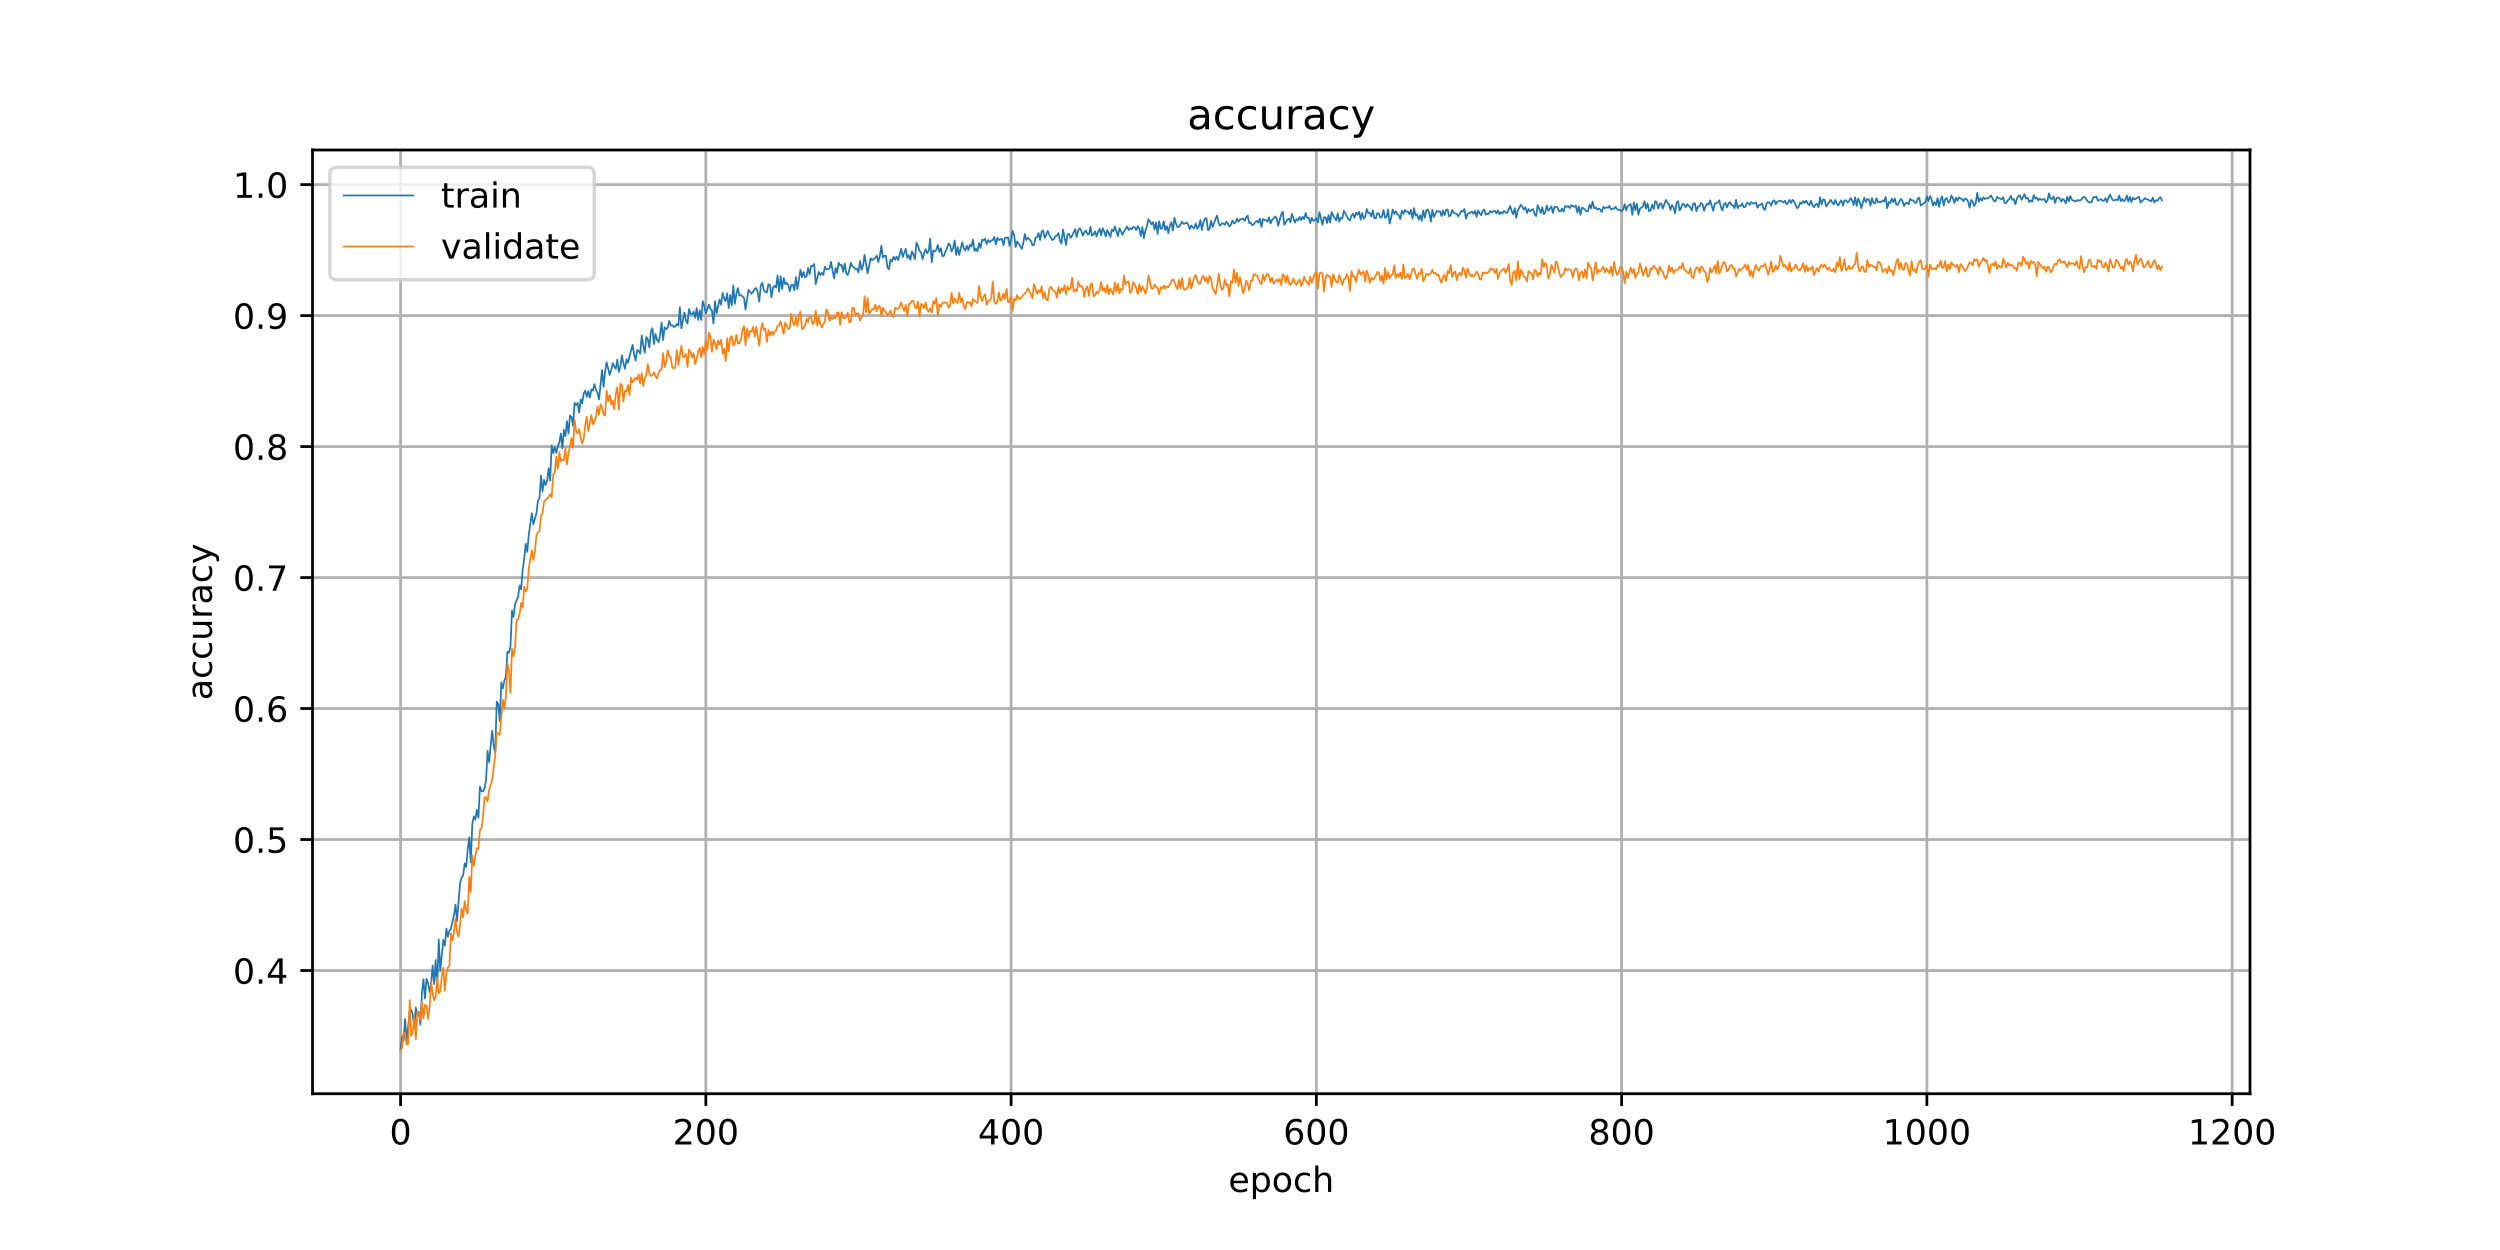 <?xml version="1.0" encoding="utf-8" standalone="no"?>
<!DOCTYPE svg PUBLIC "-//W3C//DTD SVG 1.1//EN"
  "http://www.w3.org/Graphics/SVG/1.1/DTD/svg11.dtd">
<!-- Created with matplotlib (https://matplotlib.org/) -->
<svg height="360pt" version="1.1" viewBox="0 0 720 360" width="720pt" xmlns="http://www.w3.org/2000/svg" xmlns:xlink="http://www.w3.org/1999/xlink">
 <defs>
  <style type="text/css">
*{stroke-linecap:butt;stroke-linejoin:round;}
  </style>
 </defs>
 <g id="figure_1">
  <g id="patch_1">
   <path d="M 0 360 
L 720 360 
L 720 0 
L 0 0 
z
" style="fill:#ffffff;"/>
  </g>
  <g id="axes_1">
   <g id="patch_2">
    <path d="M 90 315 
L 648 315 
L 648 43.2 
L 90 43.2 
z
" style="fill:#ffffff;"/>
   </g>
   <g id="matplotlib.axis_1">
    <g id="xtick_1">
     <g id="line2d_1">
      <path clip-path="url(#p3ae6c555d2)" d="M 115.364 315 
L 115.364 43.2 
" style="fill:none;stroke:#b0b0b0;stroke-linecap:square;stroke-width:0.8;"/>
     </g>
     <g id="line2d_2">
      <defs>
       <path d="M 0 0 
L 0 3.5 
" id="m20801a454a" style="stroke:#000000;stroke-width:0.8;"/>
      </defs>
      <g>
       <use style="stroke:#000000;stroke-width:0.8;" x="115.364" xlink:href="#m20801a454a" y="315"/>
      </g>
     </g>
     <g id="text_1">
      <!-- 0 -->
      <defs>
       <path d="M 31.781 66.406 
Q 24.172 66.406 20.328 58.906 
Q 16.5 51.422 16.5 36.375 
Q 16.5 21.391 20.328 13.891 
Q 24.172 6.391 31.781 6.391 
Q 39.453 6.391 43.281 13.891 
Q 47.125 21.391 47.125 36.375 
Q 47.125 51.422 43.281 58.906 
Q 39.453 66.406 31.781 66.406 
z
M 31.781 74.219 
Q 44.047 74.219 50.516 64.516 
Q 56.984 54.828 56.984 36.375 
Q 56.984 17.969 50.516 8.266 
Q 44.047 -1.422 31.781 -1.422 
Q 19.531 -1.422 13.062 8.266 
Q 6.594 17.969 6.594 36.375 
Q 6.594 54.828 13.062 64.516 
Q 19.531 74.219 31.781 74.219 
z
" id="DejaVuSans-48"/>
      </defs>
      <g transform="translate(112.182 329.598)scale(0.1 -0.1)">
       <use xlink:href="#DejaVuSans-48"/>
      </g>
     </g>
    </g>
    <g id="xtick_2">
     <g id="line2d_3">
      <path clip-path="url(#p3ae6c555d2)" d="M 203.279 315 
L 203.279 43.2 
" style="fill:none;stroke:#b0b0b0;stroke-linecap:square;stroke-width:0.8;"/>
     </g>
     <g id="line2d_4">
      <g>
       <use style="stroke:#000000;stroke-width:0.8;" x="203.279" xlink:href="#m20801a454a" y="315"/>
      </g>
     </g>
     <g id="text_2">
      <!-- 200 -->
      <defs>
       <path d="M 19.188 8.297 
L 53.609 8.297 
L 53.609 0 
L 7.328 0 
L 7.328 8.297 
Q 12.938 14.109 22.625 23.891 
Q 32.328 33.688 34.812 36.531 
Q 39.547 41.844 41.422 45.531 
Q 43.312 49.219 43.312 52.781 
Q 43.312 58.594 39.234 62.25 
Q 35.156 65.922 28.609 65.922 
Q 23.969 65.922 18.812 64.312 
Q 13.672 62.703 7.812 59.422 
L 7.812 69.391 
Q 13.766 71.781 18.938 73 
Q 24.125 74.219 28.422 74.219 
Q 39.75 74.219 46.484 68.547 
Q 53.219 62.891 53.219 53.422 
Q 53.219 48.922 51.531 44.891 
Q 49.859 40.875 45.406 35.406 
Q 44.188 33.984 37.641 27.219 
Q 31.109 20.453 19.188 8.297 
z
" id="DejaVuSans-50"/>
      </defs>
      <g transform="translate(193.735 329.598)scale(0.1 -0.1)">
       <use xlink:href="#DejaVuSans-50"/>
       <use x="63.623" xlink:href="#DejaVuSans-48"/>
       <use x="127.246" xlink:href="#DejaVuSans-48"/>
      </g>
     </g>
    </g>
    <g id="xtick_3">
     <g id="line2d_5">
      <path clip-path="url(#p3ae6c555d2)" d="M 291.195 315 
L 291.195 43.2 
" style="fill:none;stroke:#b0b0b0;stroke-linecap:square;stroke-width:0.8;"/>
     </g>
     <g id="line2d_6">
      <g>
       <use style="stroke:#000000;stroke-width:0.8;" x="291.195" xlink:href="#m20801a454a" y="315"/>
      </g>
     </g>
     <g id="text_3">
      <!-- 400 -->
      <defs>
       <path d="M 37.797 64.312 
L 12.891 25.391 
L 37.797 25.391 
z
M 35.203 72.906 
L 47.609 72.906 
L 47.609 25.391 
L 58.016 25.391 
L 58.016 17.188 
L 47.609 17.188 
L 47.609 0 
L 37.797 0 
L 37.797 17.188 
L 4.891 17.188 
L 4.891 26.703 
z
" id="DejaVuSans-52"/>
      </defs>
      <g transform="translate(281.651 329.598)scale(0.1 -0.1)">
       <use xlink:href="#DejaVuSans-52"/>
       <use x="63.623" xlink:href="#DejaVuSans-48"/>
       <use x="127.246" xlink:href="#DejaVuSans-48"/>
      </g>
     </g>
    </g>
    <g id="xtick_4">
     <g id="line2d_7">
      <path clip-path="url(#p3ae6c555d2)" d="M 379.11 315 
L 379.11 43.2 
" style="fill:none;stroke:#b0b0b0;stroke-linecap:square;stroke-width:0.8;"/>
     </g>
     <g id="line2d_8">
      <g>
       <use style="stroke:#000000;stroke-width:0.8;" x="379.11" xlink:href="#m20801a454a" y="315"/>
      </g>
     </g>
     <g id="text_4">
      <!-- 600 -->
      <defs>
       <path d="M 33.016 40.375 
Q 26.375 40.375 22.484 35.828 
Q 18.609 31.297 18.609 23.391 
Q 18.609 15.531 22.484 10.953 
Q 26.375 6.391 33.016 6.391 
Q 39.656 6.391 43.531 10.953 
Q 47.406 15.531 47.406 23.391 
Q 47.406 31.297 43.531 35.828 
Q 39.656 40.375 33.016 40.375 
z
M 52.594 71.297 
L 52.594 62.312 
Q 48.875 64.062 45.094 64.984 
Q 41.312 65.922 37.594 65.922 
Q 27.828 65.922 22.672 59.328 
Q 17.531 52.734 16.797 39.406 
Q 19.672 43.656 24.016 45.922 
Q 28.375 48.188 33.594 48.188 
Q 44.578 48.188 50.953 41.516 
Q 57.328 34.859 57.328 23.391 
Q 57.328 12.156 50.688 5.359 
Q 44.047 -1.422 33.016 -1.422 
Q 20.359 -1.422 13.672 8.266 
Q 6.984 17.969 6.984 36.375 
Q 6.984 53.656 15.188 63.938 
Q 23.391 74.219 37.203 74.219 
Q 40.922 74.219 44.703 73.484 
Q 48.484 72.75 52.594 71.297 
z
" id="DejaVuSans-54"/>
      </defs>
      <g transform="translate(369.567 329.598)scale(0.1 -0.1)">
       <use xlink:href="#DejaVuSans-54"/>
       <use x="63.623" xlink:href="#DejaVuSans-48"/>
       <use x="127.246" xlink:href="#DejaVuSans-48"/>
      </g>
     </g>
    </g>
    <g id="xtick_5">
     <g id="line2d_9">
      <path clip-path="url(#p3ae6c555d2)" d="M 467.026 315 
L 467.026 43.2 
" style="fill:none;stroke:#b0b0b0;stroke-linecap:square;stroke-width:0.8;"/>
     </g>
     <g id="line2d_10">
      <g>
       <use style="stroke:#000000;stroke-width:0.8;" x="467.026" xlink:href="#m20801a454a" y="315"/>
      </g>
     </g>
     <g id="text_5">
      <!-- 800 -->
      <defs>
       <path d="M 31.781 34.625 
Q 24.75 34.625 20.719 30.859 
Q 16.703 27.094 16.703 20.516 
Q 16.703 13.922 20.719 10.156 
Q 24.75 6.391 31.781 6.391 
Q 38.812 6.391 42.859 10.172 
Q 46.922 13.969 46.922 20.516 
Q 46.922 27.094 42.891 30.859 
Q 38.875 34.625 31.781 34.625 
z
M 21.922 38.812 
Q 15.578 40.375 12.031 44.719 
Q 8.5 49.078 8.5 55.328 
Q 8.5 64.062 14.719 69.141 
Q 20.953 74.219 31.781 74.219 
Q 42.672 74.219 48.875 69.141 
Q 55.078 64.062 55.078 55.328 
Q 55.078 49.078 51.531 44.719 
Q 48 40.375 41.703 38.812 
Q 48.828 37.156 52.797 32.312 
Q 56.781 27.484 56.781 20.516 
Q 56.781 9.906 50.312 4.234 
Q 43.844 -1.422 31.781 -1.422 
Q 19.734 -1.422 13.25 4.234 
Q 6.781 9.906 6.781 20.516 
Q 6.781 27.484 10.781 32.312 
Q 14.797 37.156 21.922 38.812 
z
M 18.312 54.391 
Q 18.312 48.734 21.844 45.562 
Q 25.391 42.391 31.781 42.391 
Q 38.141 42.391 41.719 45.562 
Q 45.312 48.734 45.312 54.391 
Q 45.312 60.062 41.719 63.234 
Q 38.141 66.406 31.781 66.406 
Q 25.391 66.406 21.844 63.234 
Q 18.312 60.062 18.312 54.391 
z
" id="DejaVuSans-56"/>
      </defs>
      <g transform="translate(457.482 329.598)scale(0.1 -0.1)">
       <use xlink:href="#DejaVuSans-56"/>
       <use x="63.623" xlink:href="#DejaVuSans-48"/>
       <use x="127.246" xlink:href="#DejaVuSans-48"/>
      </g>
     </g>
    </g>
    <g id="xtick_6">
     <g id="line2d_11">
      <path clip-path="url(#p3ae6c555d2)" d="M 554.941 315 
L 554.941 43.2 
" style="fill:none;stroke:#b0b0b0;stroke-linecap:square;stroke-width:0.8;"/>
     </g>
     <g id="line2d_12">
      <g>
       <use style="stroke:#000000;stroke-width:0.8;" x="554.941" xlink:href="#m20801a454a" y="315"/>
      </g>
     </g>
     <g id="text_6">
      <!-- 1000 -->
      <defs>
       <path d="M 12.406 8.297 
L 28.516 8.297 
L 28.516 63.922 
L 10.984 60.406 
L 10.984 69.391 
L 28.422 72.906 
L 38.281 72.906 
L 38.281 8.297 
L 54.391 8.297 
L 54.391 0 
L 12.406 0 
z
" id="DejaVuSans-49"/>
      </defs>
      <g transform="translate(542.216 329.598)scale(0.1 -0.1)">
       <use xlink:href="#DejaVuSans-49"/>
       <use x="63.623" xlink:href="#DejaVuSans-48"/>
       <use x="127.246" xlink:href="#DejaVuSans-48"/>
       <use x="190.869" xlink:href="#DejaVuSans-48"/>
      </g>
     </g>
    </g>
    <g id="xtick_7">
     <g id="line2d_13">
      <path clip-path="url(#p3ae6c555d2)" d="M 642.857 315 
L 642.857 43.2 
" style="fill:none;stroke:#b0b0b0;stroke-linecap:square;stroke-width:0.8;"/>
     </g>
     <g id="line2d_14">
      <g>
       <use style="stroke:#000000;stroke-width:0.8;" x="642.857" xlink:href="#m20801a454a" y="315"/>
      </g>
     </g>
     <g id="text_7">
      <!-- 1200 -->
      <g transform="translate(630.132 329.598)scale(0.1 -0.1)">
       <use xlink:href="#DejaVuSans-49"/>
       <use x="63.623" xlink:href="#DejaVuSans-50"/>
       <use x="127.246" xlink:href="#DejaVuSans-48"/>
       <use x="190.869" xlink:href="#DejaVuSans-48"/>
      </g>
     </g>
    </g>
    <g id="text_8">
     <!-- epoch -->
     <defs>
      <path d="M 56.203 29.594 
L 56.203 25.203 
L 14.891 25.203 
Q 15.484 15.922 20.484 11.062 
Q 25.484 6.203 34.422 6.203 
Q 39.594 6.203 44.453 7.469 
Q 49.312 8.734 54.109 11.281 
L 54.109 2.781 
Q 49.266 0.734 44.188 -0.344 
Q 39.109 -1.422 33.891 -1.422 
Q 20.797 -1.422 13.156 6.188 
Q 5.516 13.812 5.516 26.812 
Q 5.516 40.234 12.766 48.109 
Q 20.016 56 32.328 56 
Q 43.359 56 49.781 48.891 
Q 56.203 41.797 56.203 29.594 
z
M 47.219 32.234 
Q 47.125 39.594 43.094 43.984 
Q 39.062 48.391 32.422 48.391 
Q 24.906 48.391 20.391 44.141 
Q 15.875 39.891 15.188 32.172 
z
" id="DejaVuSans-101"/>
      <path d="M 18.109 8.203 
L 18.109 -20.797 
L 9.078 -20.797 
L 9.078 54.688 
L 18.109 54.688 
L 18.109 46.391 
Q 20.953 51.266 25.266 53.625 
Q 29.594 56 35.594 56 
Q 45.562 56 51.781 48.094 
Q 58.016 40.188 58.016 27.297 
Q 58.016 14.406 51.781 6.484 
Q 45.562 -1.422 35.594 -1.422 
Q 29.594 -1.422 25.266 0.953 
Q 20.953 3.328 18.109 8.203 
z
M 48.688 27.297 
Q 48.688 37.203 44.609 42.844 
Q 40.531 48.484 33.406 48.484 
Q 26.266 48.484 22.188 42.844 
Q 18.109 37.203 18.109 27.297 
Q 18.109 17.391 22.188 11.75 
Q 26.266 6.109 33.406 6.109 
Q 40.531 6.109 44.609 11.75 
Q 48.688 17.391 48.688 27.297 
z
" id="DejaVuSans-112"/>
      <path d="M 30.609 48.391 
Q 23.391 48.391 19.188 42.75 
Q 14.984 37.109 14.984 27.297 
Q 14.984 17.484 19.156 11.844 
Q 23.344 6.203 30.609 6.203 
Q 37.797 6.203 41.984 11.859 
Q 46.188 17.531 46.188 27.297 
Q 46.188 37.016 41.984 42.703 
Q 37.797 48.391 30.609 48.391 
z
M 30.609 56 
Q 42.328 56 49.016 48.375 
Q 55.719 40.766 55.719 27.297 
Q 55.719 13.875 49.016 6.219 
Q 42.328 -1.422 30.609 -1.422 
Q 18.844 -1.422 12.172 6.219 
Q 5.516 13.875 5.516 27.297 
Q 5.516 40.766 12.172 48.375 
Q 18.844 56 30.609 56 
z
" id="DejaVuSans-111"/>
      <path d="M 48.781 52.594 
L 48.781 44.188 
Q 44.969 46.297 41.141 47.344 
Q 37.312 48.391 33.406 48.391 
Q 24.656 48.391 19.812 42.844 
Q 14.984 37.312 14.984 27.297 
Q 14.984 17.281 19.812 11.734 
Q 24.656 6.203 33.406 6.203 
Q 37.312 6.203 41.141 7.25 
Q 44.969 8.297 48.781 10.406 
L 48.781 2.094 
Q 45.016 0.344 40.984 -0.531 
Q 36.969 -1.422 32.422 -1.422 
Q 20.062 -1.422 12.781 6.344 
Q 5.516 14.109 5.516 27.297 
Q 5.516 40.672 12.859 48.328 
Q 20.219 56 33.016 56 
Q 37.156 56 41.109 55.141 
Q 45.062 54.297 48.781 52.594 
z
" id="DejaVuSans-99"/>
      <path d="M 54.891 33.016 
L 54.891 0 
L 45.906 0 
L 45.906 32.719 
Q 45.906 40.484 42.875 44.328 
Q 39.844 48.188 33.797 48.188 
Q 26.516 48.188 22.312 43.547 
Q 18.109 38.922 18.109 30.906 
L 18.109 0 
L 9.078 0 
L 9.078 75.984 
L 18.109 75.984 
L 18.109 46.188 
Q 21.344 51.125 25.703 53.562 
Q 30.078 56 35.797 56 
Q 45.219 56 50.047 50.172 
Q 54.891 44.344 54.891 33.016 
z
" id="DejaVuSans-104"/>
     </defs>
     <g transform="translate(353.772 343.277)scale(0.1 -0.1)">
      <use xlink:href="#DejaVuSans-101"/>
      <use x="61.523" xlink:href="#DejaVuSans-112"/>
      <use x="125" xlink:href="#DejaVuSans-111"/>
      <use x="186.182" xlink:href="#DejaVuSans-99"/>
      <use x="241.162" xlink:href="#DejaVuSans-104"/>
     </g>
    </g>
   </g>
   <g id="matplotlib.axis_2">
    <g id="ytick_1">
     <g id="line2d_15">
      <path clip-path="url(#p3ae6c555d2)" d="M 90 279.508 
L 648 279.508 
" style="fill:none;stroke:#b0b0b0;stroke-linecap:square;stroke-width:0.8;"/>
     </g>
     <g id="line2d_16">
      <defs>
       <path d="M 0 0 
L -3.5 0 
" id="ma3055369d6" style="stroke:#000000;stroke-width:0.8;"/>
      </defs>
      <g>
       <use style="stroke:#000000;stroke-width:0.8;" x="90" xlink:href="#ma3055369d6" y="279.508"/>
      </g>
     </g>
     <g id="text_9">
      <!-- 0.4 -->
      <defs>
       <path d="M 10.688 12.406 
L 21 12.406 
L 21 0 
L 10.688 0 
z
" id="DejaVuSans-46"/>
      </defs>
      <g transform="translate(67.097 283.307)scale(0.1 -0.1)">
       <use xlink:href="#DejaVuSans-48"/>
       <use x="63.623" xlink:href="#DejaVuSans-46"/>
       <use x="95.41" xlink:href="#DejaVuSans-52"/>
      </g>
     </g>
    </g>
    <g id="ytick_2">
     <g id="line2d_17">
      <path clip-path="url(#p3ae6c555d2)" d="M 90 241.784 
L 648 241.784 
" style="fill:none;stroke:#b0b0b0;stroke-linecap:square;stroke-width:0.8;"/>
     </g>
     <g id="line2d_18">
      <g>
       <use style="stroke:#000000;stroke-width:0.8;" x="90" xlink:href="#ma3055369d6" y="241.784"/>
      </g>
     </g>
     <g id="text_10">
      <!-- 0.5 -->
      <defs>
       <path d="M 10.797 72.906 
L 49.516 72.906 
L 49.516 64.594 
L 19.828 64.594 
L 19.828 46.734 
Q 21.969 47.469 24.109 47.828 
Q 26.266 48.188 28.422 48.188 
Q 40.625 48.188 47.75 41.5 
Q 54.891 34.812 54.891 23.391 
Q 54.891 11.625 47.562 5.094 
Q 40.234 -1.422 26.906 -1.422 
Q 22.312 -1.422 17.547 -0.641 
Q 12.797 0.141 7.719 1.703 
L 7.719 11.625 
Q 12.109 9.234 16.797 8.062 
Q 21.484 6.891 26.703 6.891 
Q 35.156 6.891 40.078 11.328 
Q 45.016 15.766 45.016 23.391 
Q 45.016 31 40.078 35.438 
Q 35.156 39.891 26.703 39.891 
Q 22.75 39.891 18.812 39.016 
Q 14.891 38.141 10.797 36.281 
z
" id="DejaVuSans-53"/>
      </defs>
      <g transform="translate(67.097 245.584)scale(0.1 -0.1)">
       <use xlink:href="#DejaVuSans-48"/>
       <use x="63.623" xlink:href="#DejaVuSans-46"/>
       <use x="95.41" xlink:href="#DejaVuSans-53"/>
      </g>
     </g>
    </g>
    <g id="ytick_3">
     <g id="line2d_19">
      <path clip-path="url(#p3ae6c555d2)" d="M 90 204.061 
L 648 204.061 
" style="fill:none;stroke:#b0b0b0;stroke-linecap:square;stroke-width:0.8;"/>
     </g>
     <g id="line2d_20">
      <g>
       <use style="stroke:#000000;stroke-width:0.8;" x="90" xlink:href="#ma3055369d6" y="204.061"/>
      </g>
     </g>
     <g id="text_11">
      <!-- 0.6 -->
      <g transform="translate(67.097 207.86)scale(0.1 -0.1)">
       <use xlink:href="#DejaVuSans-48"/>
       <use x="63.623" xlink:href="#DejaVuSans-46"/>
       <use x="95.41" xlink:href="#DejaVuSans-54"/>
      </g>
     </g>
    </g>
    <g id="ytick_4">
     <g id="line2d_21">
      <path clip-path="url(#p3ae6c555d2)" d="M 90 166.337 
L 648 166.337 
" style="fill:none;stroke:#b0b0b0;stroke-linecap:square;stroke-width:0.8;"/>
     </g>
     <g id="line2d_22">
      <g>
       <use style="stroke:#000000;stroke-width:0.8;" x="90" xlink:href="#ma3055369d6" y="166.337"/>
      </g>
     </g>
     <g id="text_12">
      <!-- 0.7 -->
      <defs>
       <path d="M 8.203 72.906 
L 55.078 72.906 
L 55.078 68.703 
L 28.609 0 
L 18.312 0 
L 43.219 64.594 
L 8.203 64.594 
z
" id="DejaVuSans-55"/>
      </defs>
      <g transform="translate(67.097 170.136)scale(0.1 -0.1)">
       <use xlink:href="#DejaVuSans-48"/>
       <use x="63.623" xlink:href="#DejaVuSans-46"/>
       <use x="95.41" xlink:href="#DejaVuSans-55"/>
      </g>
     </g>
    </g>
    <g id="ytick_5">
     <g id="line2d_23">
      <path clip-path="url(#p3ae6c555d2)" d="M 90 128.613 
L 648 128.613 
" style="fill:none;stroke:#b0b0b0;stroke-linecap:square;stroke-width:0.8;"/>
     </g>
     <g id="line2d_24">
      <g>
       <use style="stroke:#000000;stroke-width:0.8;" x="90" xlink:href="#ma3055369d6" y="128.613"/>
      </g>
     </g>
     <g id="text_13">
      <!-- 0.8 -->
      <g transform="translate(67.097 132.412)scale(0.1 -0.1)">
       <use xlink:href="#DejaVuSans-48"/>
       <use x="63.623" xlink:href="#DejaVuSans-46"/>
       <use x="95.41" xlink:href="#DejaVuSans-56"/>
      </g>
     </g>
    </g>
    <g id="ytick_6">
     <g id="line2d_25">
      <path clip-path="url(#p3ae6c555d2)" d="M 90 90.889 
L 648 90.889 
" style="fill:none;stroke:#b0b0b0;stroke-linecap:square;stroke-width:0.8;"/>
     </g>
     <g id="line2d_26">
      <g>
       <use style="stroke:#000000;stroke-width:0.8;" x="90" xlink:href="#ma3055369d6" y="90.889"/>
      </g>
     </g>
     <g id="text_14">
      <!-- 0.9 -->
      <defs>
       <path d="M 10.984 1.516 
L 10.984 10.5 
Q 14.703 8.734 18.5 7.812 
Q 22.312 6.891 25.984 6.891 
Q 35.75 6.891 40.891 13.453 
Q 46.047 20.016 46.781 33.406 
Q 43.953 29.203 39.594 26.953 
Q 35.25 24.703 29.984 24.703 
Q 19.047 24.703 12.672 31.312 
Q 6.297 37.938 6.297 49.422 
Q 6.297 60.641 12.938 67.422 
Q 19.578 74.219 30.609 74.219 
Q 43.266 74.219 49.922 64.516 
Q 56.594 54.828 56.594 36.375 
Q 56.594 19.141 48.406 8.859 
Q 40.234 -1.422 26.422 -1.422 
Q 22.703 -1.422 18.891 -0.688 
Q 15.094 0.047 10.984 1.516 
z
M 30.609 32.422 
Q 37.25 32.422 41.125 36.953 
Q 45.016 41.5 45.016 49.422 
Q 45.016 57.281 41.125 61.844 
Q 37.25 66.406 30.609 66.406 
Q 23.969 66.406 20.094 61.844 
Q 16.219 57.281 16.219 49.422 
Q 16.219 41.5 20.094 36.953 
Q 23.969 32.422 30.609 32.422 
z
" id="DejaVuSans-57"/>
      </defs>
      <g transform="translate(67.097 94.688)scale(0.1 -0.1)">
       <use xlink:href="#DejaVuSans-48"/>
       <use x="63.623" xlink:href="#DejaVuSans-46"/>
       <use x="95.41" xlink:href="#DejaVuSans-57"/>
      </g>
     </g>
    </g>
    <g id="ytick_7">
     <g id="line2d_27">
      <path clip-path="url(#p3ae6c555d2)" d="M 90 53.165 
L 648 53.165 
" style="fill:none;stroke:#b0b0b0;stroke-linecap:square;stroke-width:0.8;"/>
     </g>
     <g id="line2d_28">
      <g>
       <use style="stroke:#000000;stroke-width:0.8;" x="90" xlink:href="#ma3055369d6" y="53.165"/>
      </g>
     </g>
     <g id="text_15">
      <!-- 1.0 -->
      <g transform="translate(67.097 56.965)scale(0.1 -0.1)">
       <use xlink:href="#DejaVuSans-49"/>
       <use x="63.623" xlink:href="#DejaVuSans-46"/>
       <use x="95.41" xlink:href="#DejaVuSans-48"/>
      </g>
     </g>
    </g>
    <g id="text_16">
     <!-- accuracy -->
     <defs>
      <path d="M 34.281 27.484 
Q 23.391 27.484 19.188 25 
Q 14.984 22.516 14.984 16.5 
Q 14.984 11.719 18.141 8.906 
Q 21.297 6.109 26.703 6.109 
Q 34.188 6.109 38.703 11.406 
Q 43.219 16.703 43.219 25.484 
L 43.219 27.484 
z
M 52.203 31.203 
L 52.203 0 
L 43.219 0 
L 43.219 8.297 
Q 40.141 3.328 35.547 0.953 
Q 30.953 -1.422 24.312 -1.422 
Q 15.922 -1.422 10.953 3.297 
Q 6 8.016 6 15.922 
Q 6 25.141 12.172 29.828 
Q 18.359 34.516 30.609 34.516 
L 43.219 34.516 
L 43.219 35.406 
Q 43.219 41.609 39.141 45 
Q 35.062 48.391 27.688 48.391 
Q 23 48.391 18.547 47.266 
Q 14.109 46.141 10.016 43.891 
L 10.016 52.203 
Q 14.938 54.109 19.578 55.047 
Q 24.219 56 28.609 56 
Q 40.484 56 46.344 49.844 
Q 52.203 43.703 52.203 31.203 
z
" id="DejaVuSans-97"/>
      <path d="M 8.5 21.578 
L 8.5 54.688 
L 17.484 54.688 
L 17.484 21.922 
Q 17.484 14.156 20.5 10.266 
Q 23.531 6.391 29.594 6.391 
Q 36.859 6.391 41.078 11.031 
Q 45.312 15.672 45.312 23.688 
L 45.312 54.688 
L 54.297 54.688 
L 54.297 0 
L 45.312 0 
L 45.312 8.406 
Q 42.047 3.422 37.719 1 
Q 33.406 -1.422 27.688 -1.422 
Q 18.266 -1.422 13.375 4.438 
Q 8.5 10.297 8.5 21.578 
z
M 31.109 56 
z
" id="DejaVuSans-117"/>
      <path d="M 41.109 46.297 
Q 39.594 47.172 37.812 47.578 
Q 36.031 48 33.891 48 
Q 26.266 48 22.188 43.047 
Q 18.109 38.094 18.109 28.812 
L 18.109 0 
L 9.078 0 
L 9.078 54.688 
L 18.109 54.688 
L 18.109 46.188 
Q 20.953 51.172 25.484 53.578 
Q 30.031 56 36.531 56 
Q 37.453 56 38.578 55.875 
Q 39.703 55.766 41.062 55.516 
z
" id="DejaVuSans-114"/>
      <path d="M 32.172 -5.078 
Q 28.375 -14.844 24.75 -17.812 
Q 21.141 -20.797 15.094 -20.797 
L 7.906 -20.797 
L 7.906 -13.281 
L 13.188 -13.281 
Q 16.891 -13.281 18.938 -11.516 
Q 21 -9.766 23.484 -3.219 
L 25.094 0.875 
L 2.984 54.688 
L 12.5 54.688 
L 29.594 11.922 
L 46.688 54.688 
L 56.203 54.688 
z
" id="DejaVuSans-121"/>
     </defs>
     <g transform="translate(61.017 201.659)rotate(-90)scale(0.1 -0.1)">
      <use xlink:href="#DejaVuSans-97"/>
      <use x="61.279" xlink:href="#DejaVuSans-99"/>
      <use x="116.26" xlink:href="#DejaVuSans-99"/>
      <use x="171.24" xlink:href="#DejaVuSans-117"/>
      <use x="234.619" xlink:href="#DejaVuSans-114"/>
      <use x="275.732" xlink:href="#DejaVuSans-97"/>
      <use x="337.012" xlink:href="#DejaVuSans-99"/>
      <use x="391.992" xlink:href="#DejaVuSans-121"/>
     </g>
    </g>
   </g>
   <g id="line2d_29">
    <path clip-path="url(#p3ae6c555d2)" d="M 115.364 302.268 
L 115.803 298.496 
L 116.243 299.628 
L 116.682 293.466 
L 117.122 300.131 
L 118.001 291.077 
L 118.441 290.825 
L 118.88 292.209 
L 119.32 295.981 
L 119.759 290.197 
L 120.199 292.334 
L 120.639 291.454 
L 121.078 295.101 
L 121.518 286.047 
L 121.957 282.023 
L 122.397 287.556 
L 122.836 281.897 
L 123.276 283.029 
L 123.716 285.67 
L 124.155 283.406 
L 124.595 278.125 
L 125.034 283.406 
L 125.474 276.49 
L 125.914 284.538 
L 126.353 270.58 
L 126.793 279.508 
L 127.672 270.706 
L 128.111 272.341 
L 128.551 267.437 
L 128.991 269.826 
L 129.43 268.065 
L 129.87 267.437 
L 130.749 263.538 
L 131.188 260.521 
L 131.628 265.299 
L 132.507 254.233 
L 132.947 252.724 
L 133.386 252.096 
L 133.826 248.7 
L 134.265 249.706 
L 134.705 244.551 
L 135.145 241.156 
L 135.584 248.323 
L 136.024 237.258 
L 136.463 235.12 
L 136.903 236 
L 137.343 233.234 
L 137.782 235.497 
L 138.222 226.569 
L 138.661 227.827 
L 139.101 227.952 
L 139.54 227.072 
L 139.98 224.683 
L 140.42 216.258 
L 140.859 219.527 
L 141.738 210.474 
L 142.178 214.498 
L 142.617 216.887 
L 143.057 202.049 
L 143.497 202.803 
L 143.936 207.707 
L 144.376 196.516 
L 144.815 198.276 
L 145.255 196.013 
L 145.695 194.881 
L 146.134 187.714 
L 146.574 187.965 
L 147.013 186.205 
L 147.453 175.893 
L 147.892 177.654 
L 148.332 174.007 
L 149.211 171.87 
L 149.651 168.6 
L 150.09 169.732 
L 150.53 164.073 
L 150.969 160.93 
L 151.409 156.654 
L 151.849 158.918 
L 152.288 154.014 
L 153.167 147.852 
L 153.607 150.996 
L 154.486 147.852 
L 154.926 144.205 
L 155.365 143.577 
L 155.805 136.912 
L 156.244 141.565 
L 156.684 138.17 
L 157.124 139.679 
L 157.563 138.547 
L 158.003 134.9 
L 158.442 138.421 
L 158.882 128.236 
L 159.321 130.499 
L 159.761 128.739 
L 160.201 130.499 
L 160.64 128.613 
L 161.08 127.481 
L 161.519 124.841 
L 161.959 129.116 
L 162.398 123.835 
L 162.838 125.595 
L 163.278 121.32 
L 163.717 124.841 
L 164.157 119.685 
L 164.596 120.062 
L 165.036 122.577 
L 165.476 116.038 
L 165.915 116.667 
L 166.355 116.038 
L 166.794 118.805 
L 167.234 115.032 
L 167.673 116.164 
L 168.113 113.272 
L 168.553 112.517 
L 168.992 114.278 
L 169.432 112.643 
L 169.871 114.529 
L 170.311 112.14 
L 170.75 112.517 
L 171.19 110.631 
L 171.63 112.266 
L 172.069 113.146 
L 172.509 115.032 
L 173.388 106.607 
L 173.827 111.386 
L 174.267 106.985 
L 174.707 104.344 
L 175.586 107.991 
L 176.025 106.607 
L 176.465 104.595 
L 176.905 105.601 
L 177.344 106.23 
L 177.784 103.59 
L 178.223 107.11 
L 178.663 105.601 
L 179.102 102.332 
L 179.542 104.595 
L 179.982 106.23 
L 180.421 103.464 
L 180.861 104.47 
L 181.74 100.949 
L 182.179 99.314 
L 182.619 102.081 
L 183.059 103.841 
L 183.498 100.823 
L 183.938 101.075 
L 184.377 101.829 
L 184.817 96.673 
L 185.256 99.566 
L 185.696 101.578 
L 186.136 97.051 
L 186.575 97.679 
L 187.015 100.069 
L 187.454 95.416 
L 187.894 94.536 
L 188.334 99.063 
L 188.773 96.171 
L 189.213 97.805 
L 189.652 98.56 
L 190.092 96.548 
L 190.531 92.901 
L 190.971 97.931 
L 191.411 94.284 
L 191.85 94.787 
L 192.29 94.41 
L 192.729 92.398 
L 193.169 93.781 
L 193.608 93.656 
L 194.048 94.159 
L 194.488 94.033 
L 194.927 93.278 
L 195.367 93.781 
L 195.806 88.5 
L 196.246 94.536 
L 197.125 90.009 
L 197.565 92.398 
L 198.004 93.153 
L 198.444 89.003 
L 198.883 90.386 
L 199.323 90.512 
L 199.763 89.757 
L 200.202 91.518 
L 200.642 88.751 
L 201.081 92.147 
L 201.521 89.38 
L 201.96 92.147 
L 202.4 86.74 
L 202.84 88.123 
L 203.279 90.26 
L 204.158 87.746 
L 204.598 89.003 
L 205.037 89.38 
L 205.477 93.153 
L 205.917 86.74 
L 206.356 90.26 
L 207.235 86.237 
L 207.675 87.746 
L 208.115 84.35 
L 208.554 85.985 
L 208.994 86.74 
L 209.433 84.476 
L 209.873 88.751 
L 210.312 84.979 
L 210.752 87.997 
L 211.192 82.213 
L 211.631 87.494 
L 212.071 84.602 
L 212.51 82.967 
L 212.95 85.105 
L 213.389 84.979 
L 214.269 85.734 
L 214.708 89.129 
L 215.587 83.47 
L 216.467 84.602 
L 217.346 83.219 
L 217.785 82.967 
L 218.225 84.225 
L 218.664 86.865 
L 219.104 82.213 
L 219.544 81.458 
L 219.983 83.596 
L 220.423 84.099 
L 220.862 84.225 
L 221.302 81.835 
L 221.741 82.087 
L 222.181 85.608 
L 222.621 82.841 
L 223.06 82.338 
L 223.5 82.841 
L 223.939 79.321 
L 224.379 83.973 
L 224.818 79.572 
L 225.258 83.219 
L 225.698 80.075 
L 226.137 81.835 
L 226.577 81.458 
L 227.016 82.087 
L 227.456 83.847 
L 227.896 82.087 
L 228.335 81.961 
L 228.775 83.596 
L 229.214 79.824 
L 229.654 83.219 
L 230.533 77.686 
L 230.973 79.824 
L 231.412 78.315 
L 231.852 79.824 
L 232.291 79.572 
L 232.731 77.183 
L 233.17 78.943 
L 233.61 76.554 
L 234.05 76.68 
L 234.489 76.051 
L 234.929 81.835 
L 235.808 78.315 
L 236.248 79.195 
L 236.687 78.566 
L 237.127 79.195 
L 237.566 76.806 
L 238.006 77.56 
L 238.445 77.56 
L 238.885 77.309 
L 239.325 75.422 
L 240.204 80.201 
L 240.643 77.183 
L 241.083 78.566 
L 241.522 75.674 
L 241.962 76.428 
L 242.402 76.303 
L 242.841 78.315 
L 243.281 75.925 
L 243.72 78.692 
L 244.16 79.195 
L 244.599 77.812 
L 245.039 75.674 
L 245.479 76.68 
L 245.918 76.931 
L 246.358 77.56 
L 246.797 77.434 
L 247.237 78.44 
L 247.677 75.171 
L 248.116 77.686 
L 248.556 76.554 
L 248.995 73.41 
L 249.874 78.692 
L 250.754 74.416 
L 251.193 74.919 
L 252.072 74.291 
L 252.512 73.662 
L 252.951 75.422 
L 253.391 73.788 
L 253.831 70.77 
L 254.27 74.165 
L 254.71 73.662 
L 255.149 73.662 
L 255.589 77.057 
L 256.029 77.56 
L 256.468 74.794 
L 256.908 75.297 
L 257.347 73.913 
L 257.787 74.794 
L 258.226 73.913 
L 258.666 74.919 
L 259.545 71.65 
L 259.985 74.039 
L 260.864 71.65 
L 261.303 74.291 
L 261.743 73.536 
L 262.183 74.794 
L 262.622 72.405 
L 263.062 73.285 
L 263.501 74.668 
L 263.941 69.89 
L 264.38 70.77 
L 264.82 72.279 
L 265.26 72.656 
L 265.699 74.668 
L 266.139 72.907 
L 266.578 71.776 
L 267.018 72.907 
L 267.458 72.279 
L 267.897 68.758 
L 268.337 75.548 
L 268.776 72.153 
L 269.216 72.405 
L 269.655 71.902 
L 270.095 70.518 
L 270.535 72.53 
L 270.974 71.524 
L 271.414 73.788 
L 271.853 73.662 
L 272.293 72.405 
L 272.732 71.524 
L 273.172 70.141 
L 273.612 70.518 
L 274.051 72.405 
L 274.491 71.524 
L 274.93 69.261 
L 275.37 73.41 
L 275.81 71.147 
L 276.249 73.41 
L 277.128 69.764 
L 277.568 71.524 
L 278.007 72.153 
L 278.447 70.77 
L 278.887 72.027 
L 279.326 70.518 
L 279.766 71.021 
L 280.205 69.009 
L 280.645 72.279 
L 281.084 71.65 
L 281.524 72.405 
L 281.964 70.015 
L 282.403 71.399 
L 282.843 69.009 
L 283.282 69.261 
L 283.722 68.758 
L 284.161 70.267 
L 284.601 69.135 
L 285.041 69.764 
L 285.48 69.261 
L 285.92 69.135 
L 286.359 68.255 
L 286.799 70.393 
L 287.239 68.506 
L 287.678 69.135 
L 288.557 68.758 
L 288.997 70.644 
L 289.436 68.506 
L 289.876 68.506 
L 290.316 68.381 
L 290.755 70.77 
L 291.195 69.009 
L 291.634 66.494 
L 292.074 67.752 
L 292.513 71.147 
L 292.953 69.512 
L 294.272 71.65 
L 294.711 70.015 
L 295.151 67.375 
L 295.591 69.135 
L 296.03 68.506 
L 296.909 69.387 
L 297.349 70.644 
L 297.788 70.518 
L 298.228 68.506 
L 298.668 68.255 
L 299.107 67.123 
L 299.547 69.135 
L 299.986 66.746 
L 300.426 66.369 
L 300.865 68.506 
L 301.305 67.626 
L 301.745 66.494 
L 302.184 67.626 
L 303.063 69.135 
L 303.503 68.884 
L 303.942 68.003 
L 304.382 67.878 
L 304.822 67.123 
L 305.261 69.261 
L 305.701 70.141 
L 306.14 66.117 
L 307.02 70.518 
L 307.459 67.5 
L 307.899 67.375 
L 308.338 68.506 
L 308.778 67.878 
L 309.657 65.991 
L 310.097 68.255 
L 310.536 66.243 
L 310.976 65.74 
L 311.415 66.494 
L 311.855 67.878 
L 312.294 66.872 
L 312.734 66.369 
L 313.174 67.375 
L 313.613 67.5 
L 314.053 65.363 
L 314.492 67.878 
L 314.932 67.5 
L 315.372 66.62 
L 315.811 68.129 
L 316.251 66.746 
L 316.69 65.866 
L 317.13 67.752 
L 317.569 65.74 
L 318.009 66.62 
L 318.449 68.129 
L 318.888 66.243 
L 319.328 67.123 
L 319.767 68.255 
L 320.207 66.117 
L 320.646 66.62 
L 321.086 65.237 
L 321.965 68.003 
L 322.405 65.74 
L 323.284 67.626 
L 323.723 66.62 
L 324.603 65.237 
L 325.042 66.243 
L 325.482 65.74 
L 325.921 65.991 
L 326.361 65.363 
L 326.801 65.488 
L 327.24 66.243 
L 327.68 65.111 
L 328.119 65.866 
L 328.559 68.003 
L 328.998 65.363 
L 329.438 68.632 
L 329.878 66.369 
L 330.317 65.237 
L 330.757 63.099 
L 331.636 64.608 
L 332.075 63.98 
L 332.515 66.117 
L 332.955 64.105 
L 333.394 67.375 
L 333.834 63.728 
L 334.273 65.866 
L 334.713 65.74 
L 335.153 63.728 
L 335.592 66.243 
L 336.032 65.111 
L 336.471 67.123 
L 336.911 65.111 
L 337.35 63.98 
L 337.79 66.369 
L 338.23 62.722 
L 338.669 64.357 
L 339.109 65.363 
L 339.548 65.363 
L 340.427 63.854 
L 340.867 64.483 
L 341.307 64.357 
L 341.746 64.105 
L 342.186 64.608 
L 342.625 65.991 
L 343.065 64.985 
L 343.504 65.488 
L 343.944 65.74 
L 344.384 64.357 
L 344.823 65.866 
L 345.263 65.237 
L 345.702 63.351 
L 346.142 66.243 
L 346.582 63.98 
L 347.021 62.974 
L 347.461 62.848 
L 347.9 66.243 
L 348.34 65.991 
L 348.779 63.602 
L 349.219 65.363 
L 350.098 62.974 
L 350.538 62.093 
L 350.977 64.357 
L 351.417 64.985 
L 351.856 64.357 
L 352.296 64.357 
L 352.736 64.734 
L 353.175 63.854 
L 353.615 64.357 
L 354.054 65.237 
L 354.494 64.734 
L 354.934 63.477 
L 355.373 64.357 
L 355.813 64.105 
L 356.252 62.974 
L 356.692 63.854 
L 357.131 63.225 
L 358.011 62.974 
L 358.45 63.602 
L 358.89 62.596 
L 359.329 62.093 
L 359.769 64.231 
L 360.208 64.105 
L 360.648 64.86 
L 361.088 64.608 
L 361.527 63.98 
L 361.967 63.602 
L 362.406 64.105 
L 362.846 62.974 
L 363.285 65.363 
L 363.725 63.099 
L 364.165 63.351 
L 364.604 63.351 
L 365.044 63.854 
L 365.483 62.596 
L 365.923 64.357 
L 366.363 63.351 
L 367.242 62.345 
L 367.681 62.974 
L 368.121 64.985 
L 369 61.716 
L 369.44 60.962 
L 369.879 64.734 
L 370.758 63.225 
L 371.198 62.974 
L 371.637 63.98 
L 372.077 61.59 
L 372.956 64.105 
L 373.396 63.099 
L 373.835 63.477 
L 374.275 62.471 
L 374.715 63.351 
L 375.154 62.471 
L 375.594 63.099 
L 376.033 61.339 
L 376.473 62.722 
L 376.912 62.722 
L 377.352 64.231 
L 377.792 62.722 
L 378.231 63.602 
L 378.671 63.351 
L 379.11 62.848 
L 379.55 64.105 
L 379.989 61.087 
L 380.869 64.734 
L 381.308 62.596 
L 381.748 62.596 
L 382.187 64.231 
L 382.627 61.968 
L 383.066 64.105 
L 383.506 61.087 
L 383.946 62.093 
L 384.825 63.477 
L 385.264 61.465 
L 385.704 63.854 
L 386.144 62.722 
L 386.583 62.974 
L 387.023 60.71 
L 388.341 63.099 
L 388.781 63.477 
L 389.221 62.093 
L 389.66 61.59 
L 390.1 62.722 
L 390.539 61.213 
L 390.979 61.842 
L 391.418 60.962 
L 391.858 63.225 
L 392.298 61.339 
L 392.737 62.974 
L 393.177 62.471 
L 393.616 60.207 
L 394.056 61.339 
L 394.496 61.339 
L 394.935 62.345 
L 395.375 60.584 
L 395.814 62.848 
L 396.254 62.848 
L 396.693 61.339 
L 397.133 61.59 
L 397.573 62.722 
L 398.012 62.345 
L 398.452 60.459 
L 398.891 62.722 
L 399.331 62.471 
L 399.77 60.333 
L 400.21 64.357 
L 400.65 62.722 
L 401.089 60.333 
L 401.529 61.59 
L 401.968 60.836 
L 402.408 61.716 
L 402.847 61.968 
L 403.287 63.099 
L 403.727 60.71 
L 404.166 61.59 
L 404.606 60.459 
L 405.045 60.962 
L 405.485 60.962 
L 405.925 61.716 
L 406.364 60.459 
L 406.804 62.974 
L 407.243 59.956 
L 407.683 62.093 
L 408.122 61.716 
L 408.562 63.225 
L 409.002 61.968 
L 409.441 63.602 
L 409.881 60.584 
L 410.32 62.722 
L 410.76 60.584 
L 411.199 60.333 
L 411.639 61.339 
L 412.079 63.854 
L 412.518 60.459 
L 412.958 62.471 
L 413.837 60.71 
L 414.277 60.962 
L 414.716 60.836 
L 415.156 62.219 
L 415.595 60.584 
L 416.035 61.968 
L 416.474 60.459 
L 416.914 60.333 
L 417.354 62.345 
L 417.793 61.968 
L 418.233 60.459 
L 418.672 61.339 
L 419.551 61.59 
L 419.991 62.345 
L 420.87 60.71 
L 421.31 60.962 
L 421.749 60.207 
L 422.189 62.974 
L 422.628 61.716 
L 423.068 61.339 
L 423.508 61.213 
L 423.947 60.962 
L 424.387 61.59 
L 424.826 60.71 
L 425.266 62.471 
L 425.706 60.584 
L 426.145 61.465 
L 426.585 61.968 
L 427.024 60.71 
L 427.464 60.333 
L 427.903 61.842 
L 428.343 61.59 
L 428.783 61.59 
L 429.222 60.71 
L 429.662 61.213 
L 430.101 60.836 
L 430.541 60.71 
L 430.98 61.465 
L 431.42 60.584 
L 431.86 61.716 
L 432.299 61.087 
L 432.739 61.465 
L 433.178 60.71 
L 433.618 61.213 
L 434.058 61.339 
L 434.937 59.327 
L 435.376 60.836 
L 435.816 61.716 
L 436.255 59.956 
L 436.695 62.722 
L 437.135 60.584 
L 438.014 58.95 
L 438.893 60.333 
L 439.332 59.704 
L 439.772 61.339 
L 440.212 60.207 
L 440.651 60.836 
L 441.53 60.207 
L 441.97 61.716 
L 442.409 62.219 
L 442.849 59.075 
L 443.728 61.339 
L 444.168 59.704 
L 444.607 61.716 
L 445.047 61.087 
L 445.487 59.201 
L 445.926 60.71 
L 446.805 59.453 
L 447.245 61.339 
L 447.684 59.578 
L 448.124 59.578 
L 448.564 59.704 
L 449.003 60.836 
L 449.443 60.836 
L 449.882 60.081 
L 450.322 60.962 
L 450.761 59.327 
L 451.201 59.578 
L 451.641 59.327 
L 452.08 59.956 
L 452.52 59.075 
L 453.399 59.578 
L 453.839 59.201 
L 454.278 61.213 
L 454.718 59.453 
L 455.157 61.842 
L 455.597 59.83 
L 456.036 59.956 
L 456.916 60.836 
L 457.355 60.836 
L 457.795 58.95 
L 458.234 59.956 
L 458.674 58.069 
L 459.113 59.956 
L 459.553 59.704 
L 459.993 60.333 
L 460.432 60.081 
L 460.872 60.333 
L 461.311 61.087 
L 461.751 59.578 
L 462.19 59.956 
L 462.63 59.704 
L 463.07 59.83 
L 463.509 59.327 
L 463.949 60.333 
L 464.388 60.081 
L 464.828 60.081 
L 465.268 59.578 
L 465.707 60.207 
L 466.147 60.459 
L 466.586 60.459 
L 467.026 60.836 
L 467.465 60.333 
L 467.905 58.824 
L 468.345 60.584 
L 468.784 59.327 
L 469.663 58.824 
L 470.103 61.842 
L 470.542 58.321 
L 470.982 60.459 
L 471.422 58.698 
L 471.861 61.842 
L 472.301 60.081 
L 473.18 59.453 
L 473.62 57.944 
L 474.059 60.081 
L 474.499 58.572 
L 474.938 60.836 
L 475.378 60.584 
L 475.817 58.95 
L 476.257 60.207 
L 476.697 57.944 
L 477.136 58.195 
L 477.576 60.081 
L 478.015 58.698 
L 478.455 58.572 
L 478.894 60.081 
L 479.774 57.566 
L 480.213 58.321 
L 480.653 58.824 
L 481.092 60.459 
L 481.532 59.075 
L 481.971 59.704 
L 482.411 61.465 
L 482.851 58.321 
L 483.29 57.944 
L 483.73 60.584 
L 484.169 59.83 
L 484.609 58.698 
L 485.049 58.95 
L 485.488 59.704 
L 485.928 58.824 
L 486.807 59.704 
L 487.246 60.584 
L 487.686 58.572 
L 488.126 58.572 
L 488.565 60.836 
L 489.005 59.453 
L 489.444 59.453 
L 489.884 58.447 
L 490.323 58.824 
L 490.763 60.71 
L 491.203 59.327 
L 491.642 58.698 
L 492.082 58.95 
L 492.521 57.692 
L 493.401 60.71 
L 493.84 58.572 
L 494.28 58.572 
L 494.719 58.321 
L 495.159 57.692 
L 495.598 59.578 
L 496.038 60.584 
L 496.478 58.824 
L 496.917 58.447 
L 497.357 59.704 
L 497.796 58.698 
L 498.236 58.195 
L 498.675 59.075 
L 499.115 59.201 
L 499.555 59.956 
L 499.994 57.566 
L 500.434 59.956 
L 500.873 59.201 
L 501.313 59.327 
L 501.752 58.572 
L 502.192 59.704 
L 502.632 59.578 
L 503.071 58.447 
L 503.511 58.572 
L 503.95 58.95 
L 504.39 58.195 
L 504.83 58.572 
L 505.269 58.572 
L 505.709 58.321 
L 506.148 59.83 
L 506.588 59.075 
L 507.027 58.95 
L 507.467 58.572 
L 507.907 60.081 
L 508.346 60.459 
L 508.786 58.572 
L 509.225 58.195 
L 509.665 58.447 
L 510.104 59.201 
L 510.544 57.944 
L 510.984 57.692 
L 511.423 58.824 
L 511.863 58.069 
L 512.742 57.818 
L 513.182 57.944 
L 513.621 58.321 
L 514.061 57.818 
L 514.5 58.824 
L 514.94 58.447 
L 515.379 57.566 
L 515.819 58.447 
L 516.259 57.566 
L 516.698 58.069 
L 517.577 59.956 
L 518.017 59.578 
L 518.456 58.321 
L 518.896 58.698 
L 519.336 57.944 
L 519.775 58.447 
L 520.215 57.818 
L 520.654 58.698 
L 521.094 59.075 
L 521.533 57.818 
L 521.973 59.075 
L 522.413 59.704 
L 522.852 58.95 
L 523.292 58.698 
L 523.731 59.704 
L 524.171 56.812 
L 524.611 58.824 
L 525.05 57.441 
L 525.49 57.566 
L 525.929 59.453 
L 527.248 57.566 
L 527.688 58.321 
L 528.127 58.824 
L 528.567 57.566 
L 529.006 58.698 
L 529.446 59.201 
L 529.885 58.195 
L 530.325 57.692 
L 530.765 59.201 
L 531.204 57.692 
L 531.644 57.692 
L 532.083 58.321 
L 532.523 57.944 
L 532.963 57.063 
L 533.402 57.692 
L 533.842 59.075 
L 534.281 56.812 
L 534.721 59.327 
L 535.16 57.189 
L 535.6 58.069 
L 536.04 59.956 
L 536.919 56.938 
L 537.358 58.195 
L 537.798 57.315 
L 538.237 57.441 
L 538.677 59.201 
L 539.117 57.063 
L 539.556 58.447 
L 539.996 58.572 
L 540.435 57.063 
L 540.875 58.321 
L 541.314 58.069 
L 541.754 58.195 
L 542.194 57.692 
L 542.633 58.069 
L 543.073 56.686 
L 543.512 59.956 
L 543.952 58.195 
L 544.392 58.447 
L 544.831 57.189 
L 545.271 58.195 
L 545.71 57.189 
L 546.15 58.95 
L 546.589 58.95 
L 547.029 57.944 
L 547.469 57.315 
L 547.908 57.818 
L 548.348 59.327 
L 548.787 58.572 
L 549.227 58.321 
L 549.666 58.824 
L 550.106 57.315 
L 550.546 57.692 
L 550.985 57.692 
L 551.425 58.321 
L 551.864 58.447 
L 552.304 57.189 
L 552.744 56.938 
L 553.183 59.201 
L 554.502 58.195 
L 554.941 56.561 
L 555.381 57.944 
L 555.821 56.435 
L 556.26 57.315 
L 556.7 59.201 
L 557.139 58.195 
L 557.579 59.075 
L 558.018 57.063 
L 558.458 59.578 
L 558.898 57.441 
L 559.337 56.561 
L 559.777 59.201 
L 560.216 57.315 
L 560.656 57.063 
L 561.095 58.321 
L 561.535 57.944 
L 561.975 56.309 
L 562.414 57.063 
L 562.854 58.447 
L 563.293 56.938 
L 563.733 57.818 
L 564.173 56.812 
L 564.612 57.189 
L 565.052 57.315 
L 565.491 57.944 
L 565.931 57.189 
L 566.37 57.315 
L 566.81 58.069 
L 567.25 59.83 
L 567.689 57.566 
L 568.129 58.069 
L 568.568 59.327 
L 569.008 58.447 
L 569.447 55.555 
L 569.887 58.069 
L 570.327 57.063 
L 570.766 57.818 
L 571.206 56.812 
L 571.645 57.315 
L 572.085 57.063 
L 572.524 57.189 
L 573.404 56.309 
L 574.283 57.944 
L 574.722 57.944 
L 575.162 56.686 
L 575.602 57.063 
L 576.041 57.189 
L 576.481 57.441 
L 576.92 56.812 
L 577.36 58.447 
L 577.799 58.447 
L 578.239 57.692 
L 578.679 57.315 
L 579.118 56.435 
L 579.558 57.566 
L 579.997 57.315 
L 580.437 58.824 
L 580.876 57.189 
L 581.316 56.435 
L 581.756 56.309 
L 582.195 57.566 
L 583.074 55.932 
L 583.514 57.189 
L 583.954 56.938 
L 584.393 58.195 
L 584.833 57.692 
L 585.272 58.069 
L 585.712 56.183 
L 586.151 57.189 
L 586.591 56.938 
L 587.031 57.692 
L 587.47 57.189 
L 587.91 57.566 
L 588.789 57.315 
L 589.228 58.321 
L 589.668 57.692 
L 590.108 55.68 
L 590.547 57.189 
L 590.987 57.315 
L 591.426 56.561 
L 591.866 58.447 
L 592.305 56.938 
L 592.745 56.938 
L 593.185 57.063 
L 593.624 58.069 
L 594.064 57.315 
L 594.503 57.692 
L 594.943 58.572 
L 595.383 56.686 
L 595.822 57.944 
L 596.262 56.435 
L 596.701 57.566 
L 597.58 57.944 
L 598.02 57.944 
L 598.46 57.566 
L 598.899 57.818 
L 599.339 57.566 
L 599.778 56.938 
L 600.218 56.686 
L 600.657 57.063 
L 601.097 57.818 
L 601.537 58.195 
L 601.976 58.321 
L 602.416 58.195 
L 602.855 56.812 
L 603.295 56.812 
L 603.735 56.561 
L 604.174 57.818 
L 605.053 57.315 
L 605.493 57.818 
L 605.932 57.818 
L 606.372 57.063 
L 606.812 58.195 
L 607.251 56.938 
L 607.691 56.058 
L 608.13 57.063 
L 608.57 57.692 
L 609.009 57.692 
L 609.449 57.441 
L 609.889 57.692 
L 610.328 56.309 
L 610.768 57.944 
L 611.207 57.315 
L 611.647 57.944 
L 612.086 57.566 
L 612.526 56.309 
L 612.966 58.069 
L 613.405 56.686 
L 613.845 58.195 
L 614.284 56.938 
L 614.724 57.441 
L 616.043 56.686 
L 616.482 58.321 
L 617.801 57.063 
L 618.241 57.441 
L 618.68 57.441 
L 619.12 57.818 
L 619.559 57.944 
L 619.999 56.938 
L 620.438 58.321 
L 620.878 57.692 
L 621.318 57.818 
L 621.757 57.189 
L 622.197 56.812 
L 622.636 57.692 
L 622.636 57.692 
" style="fill:none;stroke:#1f77b4;stroke-linecap:square;stroke-width:0.5;"/>
   </g>
   <g id="line2d_30">
    <path clip-path="url(#p3ae6c555d2)" d="M 115.364 302.645 
L 115.803 301.765 
L 116.243 297.113 
L 116.682 297.616 
L 117.122 300.759 
L 117.562 300.634 
L 118.001 288.059 
L 118.441 298.37 
L 118.88 296.987 
L 119.32 292.963 
L 119.759 299.25 
L 120.199 291.328 
L 120.639 291.706 
L 121.078 293.843 
L 121.518 288.562 
L 121.957 293.34 
L 122.397 289.442 
L 122.836 289.568 
L 123.276 293.466 
L 123.716 290.197 
L 124.155 282.903 
L 124.595 285.921 
L 125.034 288.059 
L 125.474 287.053 
L 125.914 281.52 
L 126.353 286.047 
L 126.793 285.544 
L 127.232 281.269 
L 127.672 278.628 
L 128.111 285.293 
L 128.551 280.388 
L 128.991 278.628 
L 129.43 278.251 
L 129.87 268.82 
L 130.309 270.832 
L 130.749 268.443 
L 131.188 264.544 
L 131.628 268.443 
L 132.068 269.7 
L 132.507 266.179 
L 132.947 261.652 
L 133.386 264.167 
L 133.826 259.515 
L 134.265 261.904 
L 134.705 263.161 
L 135.145 252.473 
L 135.584 256.874 
L 136.024 246.437 
L 136.463 249.329 
L 136.903 246.437 
L 137.343 244.299 
L 137.782 244.425 
L 138.222 239.018 
L 138.661 238.641 
L 139.101 235.371 
L 139.54 229.713 
L 139.98 229.587 
L 140.42 230.844 
L 140.859 227.449 
L 141.738 224.683 
L 142.617 217.641 
L 143.057 211.102 
L 143.497 211.228 
L 143.936 211.605 
L 144.815 201.546 
L 145.255 204.061 
L 145.695 200.54 
L 146.134 191.109 
L 146.574 193.246 
L 147.013 199.534 
L 147.453 186.833 
L 147.892 188.971 
L 148.332 186.456 
L 148.772 178.534 
L 149.211 178.408 
L 149.651 176.774 
L 150.09 173.63 
L 150.53 175.013 
L 150.969 168.977 
L 151.409 170.361 
L 151.849 169.606 
L 152.288 163.696 
L 153.167 158.415 
L 153.607 161.307 
L 154.046 158.792 
L 154.486 154.265 
L 154.926 153.259 
L 155.365 153.008 
L 155.805 148.481 
L 156.244 147.852 
L 156.684 144.457 
L 157.124 143.954 
L 157.563 143.702 
L 158.442 142.319 
L 158.882 143.2 
L 159.321 136.661 
L 159.761 136.158 
L 160.201 131.505 
L 160.64 135.026 
L 161.08 130.248 
L 161.519 132.888 
L 161.959 132.385 
L 162.398 132.511 
L 162.838 129.116 
L 163.278 133.769 
L 163.717 130.373 
L 164.157 128.613 
L 164.596 126.098 
L 165.036 128.99 
L 165.476 120.942 
L 165.915 124.086 
L 166.355 124.841 
L 166.794 123.583 
L 167.234 125.972 
L 167.673 127.733 
L 168.113 126.35 
L 168.553 122.326 
L 168.992 120.062 
L 169.432 124.212 
L 170.311 119.559 
L 170.75 122.2 
L 171.19 121.32 
L 171.63 120.188 
L 172.069 117.17 
L 172.509 119.434 
L 172.948 116.416 
L 173.388 117.296 
L 173.827 119.434 
L 174.267 119.685 
L 174.707 112.517 
L 175.146 115.535 
L 175.586 113.775 
L 176.025 116.541 
L 176.465 115.41 
L 176.905 117.799 
L 177.344 113.523 
L 177.784 111.512 
L 178.223 117.925 
L 178.663 110.506 
L 179.102 110.883 
L 179.542 115.661 
L 179.982 112.517 
L 180.421 112.769 
L 180.861 110.883 
L 181.3 113.775 
L 181.74 108.745 
L 182.179 110.128 
L 183.059 108.745 
L 183.498 109.374 
L 183.938 107.865 
L 184.377 110.506 
L 184.817 107.488 
L 185.256 111.134 
L 185.696 108.997 
L 186.136 107.991 
L 186.575 104.847 
L 187.015 107.613 
L 187.454 108.242 
L 187.894 107.865 
L 188.334 107.236 
L 188.773 108.368 
L 189.213 108.997 
L 189.652 107.488 
L 190.092 106.482 
L 190.531 106.482 
L 190.971 101.703 
L 191.411 105.727 
L 191.85 104.218 
L 192.29 100.823 
L 192.729 102.584 
L 193.169 102.835 
L 193.608 105.853 
L 194.048 106.104 
L 194.488 105.601 
L 194.927 100.823 
L 195.367 105.098 
L 196.246 99.566 
L 196.686 102.835 
L 197.125 102.709 
L 197.565 101.955 
L 198.004 105.727 
L 198.444 100.697 
L 198.883 101.452 
L 199.323 102.961 
L 199.763 101.703 
L 200.202 104.847 
L 200.642 103.464 
L 201.081 101.2 
L 201.521 100.194 
L 201.96 102.961 
L 202.4 99.943 
L 202.84 101.955 
L 203.279 98.182 
L 203.719 100.823 
L 204.158 95.793 
L 204.598 96.925 
L 205.037 101.326 
L 205.477 97.805 
L 205.917 98.811 
L 206.356 100.572 
L 206.796 98.057 
L 207.235 99.314 
L 207.675 97.805 
L 208.115 101.829 
L 208.554 100.446 
L 208.994 103.967 
L 209.433 97.428 
L 209.873 101.2 
L 210.312 97.176 
L 210.752 96.799 
L 211.192 99.566 
L 211.631 98.937 
L 212.071 96.422 
L 212.51 98.937 
L 212.95 98.811 
L 213.389 97.679 
L 213.829 95.039 
L 214.269 93.907 
L 214.708 99.44 
L 215.148 94.662 
L 215.587 97.176 
L 216.027 95.29 
L 216.467 95.542 
L 216.906 94.159 
L 217.346 96.925 
L 217.785 94.159 
L 218.664 99.566 
L 219.104 95.039 
L 219.544 93.027 
L 219.983 95.039 
L 220.423 94.662 
L 220.862 98.434 
L 221.302 95.039 
L 221.741 96.673 
L 222.181 95.416 
L 222.621 96.422 
L 223.06 95.416 
L 223.5 95.165 
L 223.939 93.907 
L 224.379 93.656 
L 224.818 92.524 
L 225.698 96.171 
L 226.137 92.901 
L 226.577 93.656 
L 227.016 94.787 
L 227.456 94.41 
L 227.896 90.386 
L 228.335 92.775 
L 228.775 93.656 
L 229.214 91.392 
L 229.654 93.907 
L 230.093 90.763 
L 230.533 89.757 
L 230.973 94.787 
L 231.412 94.536 
L 231.852 93.781 
L 232.291 91.769 
L 232.731 92.775 
L 233.17 91.141 
L 233.61 91.266 
L 234.05 93.404 
L 234.489 92.775 
L 234.929 89.506 
L 235.368 93.781 
L 235.808 91.266 
L 236.248 93.404 
L 236.687 94.284 
L 237.566 92.524 
L 238.006 89.129 
L 238.445 89.883 
L 238.885 92.398 
L 239.325 91.266 
L 239.764 91.895 
L 240.204 91.141 
L 240.643 91.644 
L 241.083 90.009 
L 241.522 90.009 
L 241.962 93.53 
L 242.402 89.883 
L 242.841 91.518 
L 243.281 91.644 
L 243.72 91.266 
L 244.16 90.009 
L 244.599 92.901 
L 245.039 92.524 
L 245.479 88.626 
L 245.918 88.751 
L 246.358 90.889 
L 246.797 90.26 
L 247.237 90.26 
L 247.677 92.272 
L 248.116 91.266 
L 248.556 90.889 
L 248.995 85.356 
L 249.435 89.883 
L 249.874 85.859 
L 250.314 90.386 
L 251.193 89.003 
L 251.633 89.129 
L 252.072 87.746 
L 252.512 89.632 
L 252.951 88.123 
L 253.391 88.249 
L 253.831 91.015 
L 254.27 88.626 
L 254.71 89.38 
L 255.149 89.883 
L 255.589 90.763 
L 256.029 90.26 
L 256.468 89.506 
L 256.908 90.763 
L 257.347 91.266 
L 257.787 88.626 
L 258.666 89.003 
L 259.106 88.249 
L 259.545 87.117 
L 259.985 88.626 
L 260.424 89.506 
L 260.864 87.871 
L 261.303 91.015 
L 261.743 87.494 
L 262.183 87.494 
L 262.622 86.614 
L 263.062 86.74 
L 263.501 88.5 
L 263.941 88.751 
L 264.38 86.865 
L 264.82 91.141 
L 265.26 87.494 
L 265.699 87.871 
L 266.139 88.751 
L 266.578 87.117 
L 267.018 89.129 
L 267.458 89.757 
L 267.897 88.751 
L 268.337 90.009 
L 268.776 86.74 
L 269.216 87.494 
L 269.655 85.859 
L 270.095 90.889 
L 270.535 87.62 
L 270.974 88.374 
L 271.414 87.243 
L 271.853 87.117 
L 272.293 87.117 
L 272.732 87.243 
L 273.172 88.626 
L 273.612 87.997 
L 274.051 84.35 
L 274.491 87.368 
L 274.93 85.985 
L 275.37 86.865 
L 275.81 87.243 
L 276.249 84.35 
L 276.689 86.991 
L 277.128 85.859 
L 277.568 88.249 
L 278.007 89.003 
L 278.447 86.991 
L 278.887 87.117 
L 279.326 86.991 
L 279.766 88.249 
L 280.205 86.111 
L 280.645 86.614 
L 281.524 87.243 
L 281.964 82.338 
L 282.403 85.356 
L 282.843 86.74 
L 283.282 85.356 
L 283.722 84.728 
L 284.161 87.746 
L 284.601 86.74 
L 285.041 86.614 
L 285.48 85.734 
L 285.92 81.081 
L 286.359 86.865 
L 286.799 87.494 
L 287.239 86.865 
L 287.678 84.225 
L 288.118 86.614 
L 288.557 86.111 
L 288.997 84.476 
L 289.436 85.985 
L 289.876 83.219 
L 290.316 86.991 
L 290.755 86.991 
L 291.195 85.356 
L 291.634 89.506 
L 292.074 86.111 
L 292.513 86.488 
L 292.953 84.979 
L 293.393 86.111 
L 293.832 85.985 
L 294.272 85.608 
L 294.711 84.853 
L 295.151 84.602 
L 295.591 83.973 
L 296.03 82.967 
L 297.349 85.859 
L 297.788 81.835 
L 298.668 84.602 
L 299.107 83.596 
L 299.547 84.225 
L 299.986 82.464 
L 300.426 85.859 
L 300.865 84.225 
L 301.305 86.237 
L 301.745 86.488 
L 302.184 83.344 
L 302.624 82.59 
L 303.063 83.47 
L 303.942 84.099 
L 304.382 85.734 
L 304.822 82.716 
L 305.261 84.476 
L 305.701 82.967 
L 306.14 83.722 
L 306.58 82.213 
L 307.02 84.728 
L 307.459 82.464 
L 307.899 83.47 
L 308.338 82.967 
L 308.778 79.949 
L 309.217 83.973 
L 309.657 83.344 
L 310.097 83.973 
L 310.536 81.081 
L 310.976 82.464 
L 311.415 82.338 
L 311.855 82.841 
L 312.294 85.482 
L 312.734 83.219 
L 313.174 82.464 
L 313.613 85.231 
L 314.053 81.961 
L 314.492 81.584 
L 314.932 85.356 
L 315.372 85.105 
L 315.811 83.973 
L 316.251 84.476 
L 316.69 83.596 
L 317.13 81.207 
L 317.569 83.722 
L 318.009 82.967 
L 318.449 84.35 
L 318.888 82.087 
L 319.328 84.728 
L 319.767 83.093 
L 320.646 84.853 
L 321.086 81.332 
L 321.526 83.973 
L 321.965 81.71 
L 322.405 84.476 
L 322.844 83.219 
L 323.284 83.47 
L 323.723 79.321 
L 324.163 81.961 
L 324.603 81.207 
L 325.042 81.081 
L 325.482 84.35 
L 325.921 83.596 
L 326.361 81.207 
L 326.801 81.961 
L 327.24 82.967 
L 327.68 84.728 
L 328.119 81.835 
L 328.559 83.973 
L 328.998 82.59 
L 329.438 83.344 
L 329.878 84.602 
L 330.317 82.967 
L 330.757 79.321 
L 331.636 83.093 
L 332.075 83.093 
L 332.515 81.961 
L 332.955 82.716 
L 333.394 82.967 
L 333.834 84.728 
L 334.273 82.716 
L 334.713 83.093 
L 335.153 82.213 
L 335.592 83.093 
L 336.032 82.464 
L 336.471 82.716 
L 336.911 81.961 
L 337.35 80.955 
L 337.79 80.452 
L 338.23 81.207 
L 338.669 82.464 
L 339.109 83.219 
L 339.548 80.578 
L 339.988 82.967 
L 340.427 80.075 
L 340.867 83.219 
L 341.307 83.47 
L 342.186 82.59 
L 342.625 80.075 
L 343.065 83.093 
L 343.944 79.824 
L 344.384 79.195 
L 344.823 80.704 
L 345.263 81.71 
L 345.702 81.584 
L 346.142 79.949 
L 346.582 79.446 
L 347.021 80.955 
L 347.461 79.949 
L 347.9 81.584 
L 348.34 79.446 
L 348.779 80.201 
L 349.219 83.093 
L 349.659 83.722 
L 350.098 84.728 
L 350.538 82.213 
L 350.977 78.818 
L 351.417 81.835 
L 351.856 83.47 
L 352.296 83.219 
L 352.736 80.452 
L 353.175 82.213 
L 353.615 81.835 
L 354.054 85.356 
L 354.494 80.955 
L 354.934 81.458 
L 355.373 77.56 
L 355.813 81.458 
L 356.252 78.566 
L 356.692 82.338 
L 357.131 79.824 
L 358.011 84.476 
L 358.45 83.219 
L 358.89 80.829 
L 359.329 81.71 
L 359.769 83.596 
L 360.208 80.829 
L 360.648 80.704 
L 361.088 78.943 
L 361.967 79.321 
L 362.846 81.332 
L 363.285 81.835 
L 363.725 79.069 
L 364.165 80.829 
L 364.604 79.446 
L 365.044 78.818 
L 365.483 79.446 
L 365.923 81.207 
L 366.363 79.949 
L 366.802 81.71 
L 367.242 81.207 
L 367.681 80.452 
L 368.121 81.081 
L 368.56 80.327 
L 369 82.087 
L 369.44 78.943 
L 369.879 79.446 
L 370.319 81.458 
L 370.758 79.321 
L 371.198 81.458 
L 371.637 82.087 
L 372.077 81.332 
L 372.517 80.201 
L 372.956 81.458 
L 373.396 82.087 
L 373.835 81.081 
L 374.275 80.452 
L 374.715 82.338 
L 375.154 81.332 
L 375.594 79.698 
L 376.033 80.829 
L 376.473 81.332 
L 376.912 82.087 
L 377.352 79.698 
L 377.792 81.458 
L 378.671 78.818 
L 379.11 78.315 
L 379.55 83.093 
L 379.989 78.818 
L 380.429 78.44 
L 380.869 78.818 
L 381.308 83.973 
L 381.748 80.075 
L 382.187 79.069 
L 382.627 79.572 
L 383.066 79.698 
L 383.506 82.59 
L 383.946 78.943 
L 384.385 80.327 
L 384.825 81.081 
L 385.264 81.458 
L 385.704 79.195 
L 386.144 80.452 
L 386.583 82.087 
L 387.023 80.452 
L 387.462 80.201 
L 387.902 78.943 
L 388.341 80.075 
L 388.781 83.722 
L 389.221 78.063 
L 389.66 79.572 
L 390.1 79.698 
L 390.539 81.207 
L 390.979 79.069 
L 391.418 77.686 
L 391.858 79.195 
L 392.298 78.566 
L 392.737 78.189 
L 393.177 81.081 
L 393.616 77.937 
L 394.056 79.195 
L 394.496 81.458 
L 394.935 79.949 
L 395.375 80.578 
L 395.814 80.075 
L 396.254 79.321 
L 396.693 78.315 
L 397.133 78.566 
L 397.573 80.829 
L 398.012 79.321 
L 398.452 81.71 
L 398.891 77.183 
L 399.331 80.452 
L 399.77 78.315 
L 400.21 80.201 
L 400.65 79.321 
L 401.089 78.943 
L 401.529 76.428 
L 401.968 80.075 
L 402.408 78.818 
L 402.847 79.698 
L 403.287 78.566 
L 403.727 80.327 
L 404.166 76.177 
L 404.606 80.075 
L 405.045 79.698 
L 405.485 78.818 
L 405.925 80.452 
L 406.804 77.434 
L 407.243 77.434 
L 408.122 80.327 
L 408.562 78.692 
L 409.002 78.943 
L 409.441 77.434 
L 409.881 81.081 
L 410.32 80.201 
L 410.76 78.818 
L 411.199 79.195 
L 412.079 78.692 
L 412.518 77.686 
L 412.958 78.818 
L 413.397 78.566 
L 413.837 79.321 
L 414.277 79.069 
L 414.716 80.578 
L 415.156 81.458 
L 415.595 79.698 
L 416.035 79.195 
L 416.474 80.955 
L 416.914 78.063 
L 417.354 78.692 
L 417.793 76.303 
L 418.233 79.824 
L 418.672 78.566 
L 419.112 78.189 
L 419.551 80.704 
L 419.991 78.943 
L 420.431 78.566 
L 420.87 79.446 
L 421.31 77.057 
L 421.749 77.937 
L 422.189 79.949 
L 422.628 77.309 
L 423.508 79.572 
L 423.947 79.069 
L 424.387 79.698 
L 424.826 79.069 
L 425.266 78.189 
L 425.706 78.818 
L 426.145 80.452 
L 426.585 80.452 
L 427.024 78.44 
L 427.464 78.818 
L 427.903 78.44 
L 428.343 78.692 
L 428.783 78.315 
L 429.222 77.309 
L 429.662 77.686 
L 430.101 77.434 
L 430.541 78.692 
L 430.98 77.434 
L 431.42 80.327 
L 431.86 78.692 
L 432.299 78.063 
L 433.178 77.309 
L 433.618 78.566 
L 434.058 77.686 
L 434.497 76.051 
L 434.937 80.578 
L 435.376 82.087 
L 435.816 78.44 
L 436.255 78.063 
L 436.695 80.704 
L 437.135 75.297 
L 437.574 80.452 
L 438.014 77.686 
L 438.453 78.44 
L 438.893 79.698 
L 439.332 79.824 
L 439.772 81.081 
L 440.212 78.063 
L 440.651 78.566 
L 441.091 78.692 
L 441.53 80.452 
L 441.97 77.686 
L 442.409 78.063 
L 442.849 79.572 
L 443.289 78.566 
L 443.728 79.069 
L 444.168 74.668 
L 444.607 76.931 
L 445.047 75.674 
L 445.487 76.806 
L 445.926 80.201 
L 446.366 79.069 
L 446.805 76.303 
L 447.684 78.44 
L 448.124 75.297 
L 448.564 76.051 
L 449.003 78.315 
L 449.443 79.824 
L 449.882 79.069 
L 450.322 79.069 
L 450.761 77.183 
L 451.201 77.812 
L 451.641 77.56 
L 452.08 77.56 
L 452.52 77.937 
L 452.959 79.949 
L 453.399 77.937 
L 453.839 77.309 
L 454.278 77.686 
L 454.718 80.704 
L 455.157 78.566 
L 455.597 78.189 
L 456.036 80.075 
L 456.476 77.56 
L 456.916 80.075 
L 457.355 75.674 
L 457.795 76.806 
L 458.234 77.057 
L 458.674 80.829 
L 459.553 75.548 
L 459.993 78.818 
L 460.432 77.812 
L 460.872 78.189 
L 461.751 76.806 
L 462.19 78.44 
L 462.63 77.309 
L 463.509 78.692 
L 463.949 76.806 
L 464.388 79.446 
L 464.828 75.422 
L 465.268 77.812 
L 465.707 79.195 
L 466.147 78.692 
L 466.586 76.931 
L 467.026 76.931 
L 467.465 78.44 
L 467.905 81.584 
L 468.345 78.189 
L 468.784 80.075 
L 469.663 77.057 
L 470.103 78.692 
L 470.542 77.434 
L 470.982 80.075 
L 471.422 78.943 
L 471.861 78.44 
L 472.301 75.925 
L 472.74 77.309 
L 473.18 79.321 
L 474.059 76.931 
L 474.499 79.698 
L 474.938 79.446 
L 475.378 77.309 
L 475.817 77.56 
L 476.257 76.554 
L 477.136 77.686 
L 477.576 79.069 
L 478.015 76.806 
L 478.455 77.937 
L 478.894 78.315 
L 479.334 79.698 
L 479.774 80.327 
L 480.213 79.195 
L 480.653 76.428 
L 481.092 78.189 
L 481.532 77.057 
L 481.971 78.692 
L 482.411 77.812 
L 482.851 77.812 
L 483.29 77.56 
L 483.73 76.806 
L 484.169 77.309 
L 484.609 75.8 
L 485.049 77.56 
L 486.367 78.818 
L 486.807 77.183 
L 487.246 79.824 
L 487.686 80.075 
L 488.126 78.063 
L 488.565 77.057 
L 489.005 77.057 
L 489.444 78.566 
L 489.884 76.806 
L 490.323 77.057 
L 490.763 78.063 
L 491.203 78.44 
L 491.642 81.207 
L 492.082 80.452 
L 492.521 77.183 
L 492.961 78.44 
L 493.401 77.686 
L 493.84 76.428 
L 494.28 78.692 
L 494.719 75.171 
L 495.159 78.818 
L 495.598 77.812 
L 496.038 76.303 
L 496.478 75.422 
L 496.917 75.925 
L 497.357 78.189 
L 497.796 77.686 
L 498.236 76.554 
L 498.675 76.303 
L 499.115 77.309 
L 499.555 77.309 
L 499.994 79.572 
L 500.873 77.434 
L 501.313 77.937 
L 501.752 77.309 
L 502.192 76.931 
L 502.632 76.177 
L 503.071 77.686 
L 503.511 76.303 
L 503.95 79.446 
L 504.39 77.937 
L 504.83 79.824 
L 505.269 77.56 
L 505.709 76.303 
L 506.148 77.434 
L 506.588 77.937 
L 507.027 76.806 
L 507.467 76.554 
L 507.907 76.68 
L 508.346 75.925 
L 509.225 79.069 
L 509.665 77.56 
L 510.104 75.297 
L 510.544 78.315 
L 510.984 77.812 
L 511.423 76.428 
L 511.863 77.56 
L 512.302 76.806 
L 512.742 73.662 
L 513.621 76.806 
L 514.061 76.303 
L 514.94 77.937 
L 515.379 75.548 
L 515.819 78.189 
L 516.259 77.434 
L 516.698 77.309 
L 517.138 76.177 
L 517.577 77.183 
L 518.017 77.812 
L 518.456 77.812 
L 518.896 76.931 
L 519.336 75.8 
L 519.775 78.315 
L 520.215 76.428 
L 520.654 78.063 
L 521.094 77.183 
L 521.533 77.56 
L 521.973 76.68 
L 522.413 79.195 
L 523.292 77.183 
L 523.731 78.189 
L 524.171 76.806 
L 524.611 76.177 
L 525.05 76.931 
L 525.49 76.177 
L 526.369 77.686 
L 526.808 77.057 
L 527.248 77.937 
L 527.688 78.063 
L 528.127 77.309 
L 528.567 78.44 
L 529.006 75.548 
L 529.446 76.806 
L 529.885 74.039 
L 530.325 78.063 
L 530.765 76.931 
L 531.204 74.668 
L 531.644 77.812 
L 532.083 77.434 
L 532.523 76.554 
L 532.963 77.56 
L 533.402 77.309 
L 533.842 76.428 
L 534.281 76.051 
L 534.721 72.782 
L 535.16 76.806 
L 535.6 78.189 
L 536.04 77.057 
L 536.479 76.68 
L 536.919 78.189 
L 537.358 78.315 
L 537.798 74.919 
L 538.237 76.931 
L 538.677 76.303 
L 539.117 76.428 
L 539.556 76.806 
L 539.996 76.806 
L 540.435 77.812 
L 540.875 75.422 
L 541.314 75.548 
L 541.754 76.428 
L 542.194 78.315 
L 543.073 77.434 
L 543.512 78.692 
L 543.952 76.68 
L 544.392 78.063 
L 544.831 77.812 
L 545.271 79.195 
L 546.15 75.422 
L 546.589 74.542 
L 547.029 77.56 
L 547.469 75.674 
L 547.908 77.56 
L 548.348 77.686 
L 548.787 75.674 
L 549.227 76.051 
L 549.666 78.063 
L 550.106 79.321 
L 550.546 75.171 
L 550.985 77.937 
L 551.425 77.56 
L 551.864 78.566 
L 552.304 76.428 
L 552.744 75.422 
L 553.183 74.919 
L 553.623 77.434 
L 554.062 77.56 
L 554.502 77.183 
L 554.941 76.303 
L 555.381 79.698 
L 555.821 76.177 
L 556.26 77.309 
L 556.7 77.56 
L 557.139 77.183 
L 557.579 77.686 
L 558.018 76.303 
L 558.458 76.68 
L 558.898 75.045 
L 559.337 77.183 
L 559.777 76.931 
L 560.216 75.171 
L 560.656 78.189 
L 561.095 76.177 
L 561.535 77.56 
L 561.975 75.548 
L 562.414 76.303 
L 562.854 76.428 
L 563.293 76.931 
L 563.733 76.303 
L 564.173 78.44 
L 564.612 76.051 
L 565.052 76.554 
L 565.931 78.063 
L 566.37 77.56 
L 567.25 75.548 
L 567.689 75.8 
L 568.129 76.428 
L 568.568 74.668 
L 569.008 75.045 
L 569.447 74.668 
L 569.887 76.806 
L 570.327 75.8 
L 570.766 75.171 
L 571.206 74.291 
L 571.645 75.171 
L 572.085 74.794 
L 572.524 76.428 
L 572.964 78.566 
L 573.404 76.303 
L 573.843 75.925 
L 574.283 76.554 
L 574.722 75.297 
L 575.162 77.434 
L 575.602 76.428 
L 576.041 76.931 
L 576.481 77.057 
L 576.92 74.416 
L 577.799 77.057 
L 578.239 75.674 
L 578.679 76.554 
L 579.118 76.177 
L 579.558 76.428 
L 579.997 77.057 
L 580.437 77.183 
L 580.876 77.937 
L 581.316 75.548 
L 581.756 75.8 
L 582.195 76.554 
L 582.635 73.913 
L 583.074 74.668 
L 583.514 76.051 
L 583.954 75.422 
L 584.393 77.309 
L 584.833 75.171 
L 585.272 75.674 
L 585.712 75.422 
L 586.151 76.177 
L 586.591 79.572 
L 587.031 75.422 
L 588.349 77.309 
L 588.789 76.806 
L 589.228 78.315 
L 589.668 76.806 
L 590.108 77.057 
L 590.547 78.44 
L 590.987 78.063 
L 591.426 76.68 
L 591.866 75.925 
L 592.305 76.177 
L 592.745 75.045 
L 593.185 74.668 
L 593.624 75.674 
L 594.503 75.297 
L 595.383 76.931 
L 595.822 75.422 
L 596.262 76.051 
L 596.701 75.8 
L 597.141 75.925 
L 597.58 76.428 
L 598.02 75.171 
L 598.46 76.68 
L 598.899 77.434 
L 599.339 73.788 
L 599.778 76.68 
L 600.218 78.44 
L 600.657 76.931 
L 601.097 76.931 
L 601.537 74.919 
L 601.976 74.794 
L 602.416 76.806 
L 602.855 76.806 
L 603.295 76.554 
L 603.735 77.434 
L 604.174 74.794 
L 604.614 75.422 
L 605.053 75.045 
L 605.493 76.68 
L 605.932 77.057 
L 606.372 75.674 
L 606.812 76.303 
L 607.251 78.189 
L 607.691 74.668 
L 608.57 77.057 
L 609.009 76.931 
L 609.449 74.794 
L 609.889 75.171 
L 610.768 77.309 
L 611.207 76.806 
L 611.647 78.063 
L 612.086 75.297 
L 612.526 74.542 
L 612.966 76.177 
L 613.405 75.297 
L 613.845 75.925 
L 614.284 78.189 
L 614.724 75.045 
L 615.164 73.41 
L 615.603 76.177 
L 616.482 74.416 
L 616.922 75.297 
L 617.361 77.057 
L 617.801 76.806 
L 618.68 75.171 
L 619.12 76.806 
L 619.559 77.057 
L 619.999 75.8 
L 620.438 74.919 
L 620.878 75.925 
L 621.318 77.56 
L 621.757 76.428 
L 622.197 77.812 
L 622.636 76.806 
L 622.636 76.806 
" style="fill:none;stroke:#ff7f0e;stroke-linecap:square;stroke-width:0.5;"/>
   </g>
   <g id="patch_3">
    <path d="M 90 315 
L 90 43.2 
" style="fill:none;stroke:#000000;stroke-linecap:square;stroke-linejoin:miter;stroke-width:0.8;"/>
   </g>
   <g id="patch_4">
    <path d="M 648 315 
L 648 43.2 
" style="fill:none;stroke:#000000;stroke-linecap:square;stroke-linejoin:miter;stroke-width:0.8;"/>
   </g>
   <g id="patch_5">
    <path d="M 90 315 
L 648 315 
" style="fill:none;stroke:#000000;stroke-linecap:square;stroke-linejoin:miter;stroke-width:0.8;"/>
   </g>
   <g id="patch_6">
    <path d="M 90 43.2 
L 648 43.2 
" style="fill:none;stroke:#000000;stroke-linecap:square;stroke-linejoin:miter;stroke-width:0.8;"/>
   </g>
   <g id="text_17">
    <!-- accuracy -->
    <g transform="translate(341.929 37.2)scale(0.12 -0.12)">
     <use xlink:href="#DejaVuSans-97"/>
     <use x="61.279" xlink:href="#DejaVuSans-99"/>
     <use x="116.26" xlink:href="#DejaVuSans-99"/>
     <use x="171.24" xlink:href="#DejaVuSans-117"/>
     <use x="234.619" xlink:href="#DejaVuSans-114"/>
     <use x="275.732" xlink:href="#DejaVuSans-97"/>
     <use x="337.012" xlink:href="#DejaVuSans-99"/>
     <use x="391.992" xlink:href="#DejaVuSans-121"/>
    </g>
   </g>
   <g id="legend_1">
    <g id="patch_7">
     <path d="M 97 80.556 
L 169.153 80.556 
Q 171.153 80.556 171.153 78.556 
L 171.153 50.2 
Q 171.153 48.2 169.153 48.2 
L 97 48.2 
Q 95 48.2 95 50.2 
L 95 78.556 
Q 95 80.556 97 80.556 
z
" style="fill:#ffffff;opacity:0.8;stroke:#cccccc;stroke-linejoin:miter;"/>
    </g>
    <g id="line2d_31">
     <path d="M 99 56.298 
L 119 56.298 
" style="fill:none;stroke:#1f77b4;stroke-linecap:square;stroke-width:0.5;"/>
    </g>
    <g id="line2d_32"/>
    <g id="text_18">
     <!-- train -->
     <defs>
      <path d="M 18.312 70.219 
L 18.312 54.688 
L 36.812 54.688 
L 36.812 47.703 
L 18.312 47.703 
L 18.312 18.016 
Q 18.312 11.328 20.141 9.422 
Q 21.969 7.516 27.594 7.516 
L 36.812 7.516 
L 36.812 0 
L 27.594 0 
Q 17.188 0 13.234 3.875 
Q 9.281 7.766 9.281 18.016 
L 9.281 47.703 
L 2.688 47.703 
L 2.688 54.688 
L 9.281 54.688 
L 9.281 70.219 
z
" id="DejaVuSans-116"/>
      <path d="M 9.422 54.688 
L 18.406 54.688 
L 18.406 0 
L 9.422 0 
z
M 9.422 75.984 
L 18.406 75.984 
L 18.406 64.594 
L 9.422 64.594 
z
" id="DejaVuSans-105"/>
      <path d="M 54.891 33.016 
L 54.891 0 
L 45.906 0 
L 45.906 32.719 
Q 45.906 40.484 42.875 44.328 
Q 39.844 48.188 33.797 48.188 
Q 26.516 48.188 22.312 43.547 
Q 18.109 38.922 18.109 30.906 
L 18.109 0 
L 9.078 0 
L 9.078 54.688 
L 18.109 54.688 
L 18.109 46.188 
Q 21.344 51.125 25.703 53.562 
Q 30.078 56 35.797 56 
Q 45.219 56 50.047 50.172 
Q 54.891 44.344 54.891 33.016 
z
" id="DejaVuSans-110"/>
     </defs>
     <g transform="translate(127 59.798)scale(0.1 -0.1)">
      <use xlink:href="#DejaVuSans-116"/>
      <use x="39.209" xlink:href="#DejaVuSans-114"/>
      <use x="80.322" xlink:href="#DejaVuSans-97"/>
      <use x="141.602" xlink:href="#DejaVuSans-105"/>
      <use x="169.385" xlink:href="#DejaVuSans-110"/>
     </g>
    </g>
    <g id="line2d_33">
     <path d="M 99 70.977 
L 119 70.977 
" style="fill:none;stroke:#ff7f0e;stroke-linecap:square;stroke-width:0.5;"/>
    </g>
    <g id="line2d_34"/>
    <g id="text_19">
     <!-- validate -->
     <defs>
      <path d="M 2.984 54.688 
L 12.5 54.688 
L 29.594 8.797 
L 46.688 54.688 
L 56.203 54.688 
L 35.688 0 
L 23.484 0 
z
" id="DejaVuSans-118"/>
      <path d="M 9.422 75.984 
L 18.406 75.984 
L 18.406 0 
L 9.422 0 
z
" id="DejaVuSans-108"/>
      <path d="M 45.406 46.391 
L 45.406 75.984 
L 54.391 75.984 
L 54.391 0 
L 45.406 0 
L 45.406 8.203 
Q 42.578 3.328 38.25 0.953 
Q 33.938 -1.422 27.875 -1.422 
Q 17.969 -1.422 11.734 6.484 
Q 5.516 14.406 5.516 27.297 
Q 5.516 40.188 11.734 48.094 
Q 17.969 56 27.875 56 
Q 33.938 56 38.25 53.625 
Q 42.578 51.266 45.406 46.391 
z
M 14.797 27.297 
Q 14.797 17.391 18.875 11.75 
Q 22.953 6.109 30.078 6.109 
Q 37.203 6.109 41.297 11.75 
Q 45.406 17.391 45.406 27.297 
Q 45.406 37.203 41.297 42.844 
Q 37.203 48.484 30.078 48.484 
Q 22.953 48.484 18.875 42.844 
Q 14.797 37.203 14.797 27.297 
z
" id="DejaVuSans-100"/>
     </defs>
     <g transform="translate(127 74.477)scale(0.1 -0.1)">
      <use xlink:href="#DejaVuSans-118"/>
      <use x="59.18" xlink:href="#DejaVuSans-97"/>
      <use x="120.459" xlink:href="#DejaVuSans-108"/>
      <use x="148.242" xlink:href="#DejaVuSans-105"/>
      <use x="176.025" xlink:href="#DejaVuSans-100"/>
      <use x="239.502" xlink:href="#DejaVuSans-97"/>
      <use x="300.781" xlink:href="#DejaVuSans-116"/>
      <use x="339.99" xlink:href="#DejaVuSans-101"/>
     </g>
    </g>
   </g>
  </g>
 </g>
 <defs>
  <clipPath id="p3ae6c555d2">
   <rect height="271.8" width="558" x="90" y="43.2"/>
  </clipPath>
 </defs>
</svg>
